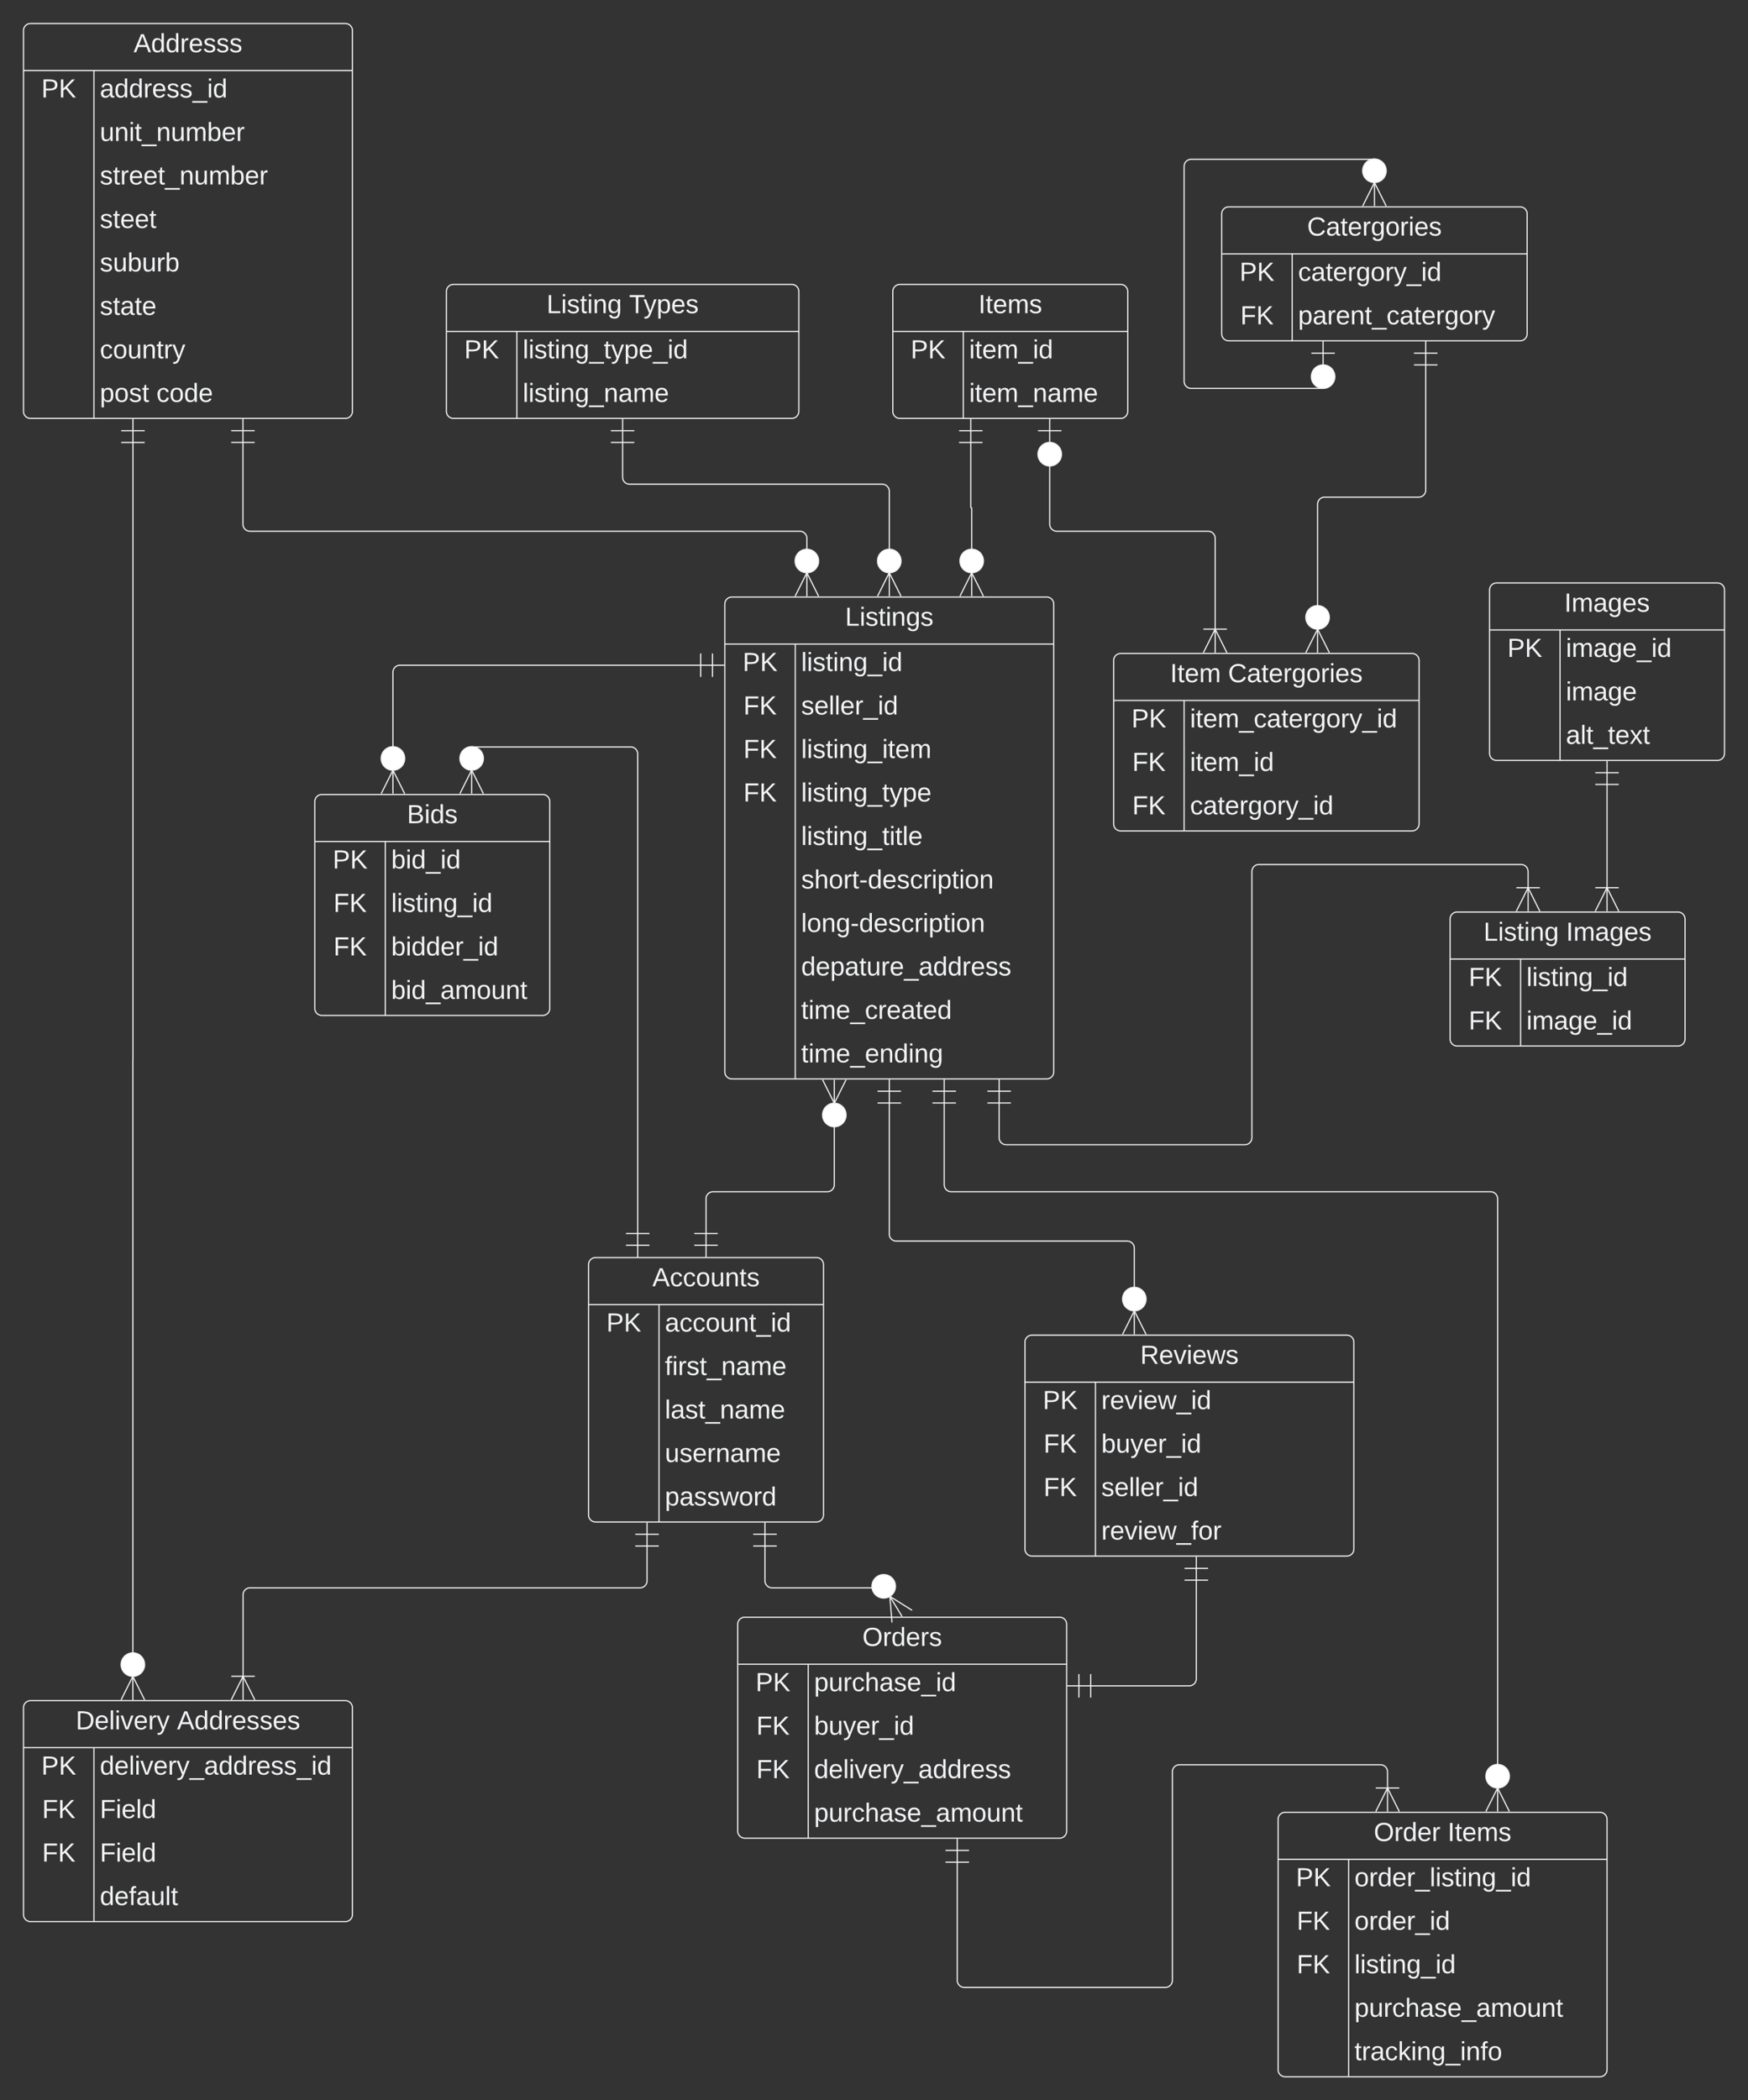 <svg xmlns="http://www.w3.org/2000/svg" xmlns:xlink="http://www.w3.org/1999/xlink" xmlns:lucid="lucid" width="1488" height="1787"><rect width="100%" height="100%" fill="#333333" stroke="none"/><g transform="translate(8 -104)" lucid:page-tab-id="0_0"><path d="M493 1180a6 6 0 0 1 6-6h188a6 6 0 0 1 6 6v213a6 6 0 0 1-6 6H499a6 6 0 0 1-6-6z" fill-opacity="0"/><path d="M493 1251v38h200v-38M493 1325v38h200v-38M493 1214v-34a6 6 0 0 1 6-6h188a6 6 0 0 1 6 6v34" fill-opacity="0"/><path d="M493 1180a6 6 0 0 1 6-6h188a6 6 0 0 1 6 6v213a6 6 0 0 1-6 6H499a6 6 0 0 1-6-6zM493 1214h200M553 1214v185" stroke="#f2f3f5" fill="none"/><use xlink:href="#a" transform="matrix(1,0,0,1,503,1174) translate(44.321 24.444)"/><use xlink:href="#b" transform="matrix(1,0,0,1,498,1216.5) translate(10.185 20.444)"/><use xlink:href="#c" transform="matrix(1,0,0,1,558,1216.5) translate(0 20.444)"/><use xlink:href="#d" transform="matrix(1,0,0,1,558,1253.5) translate(0 20.444)"/><use xlink:href="#e" transform="matrix(1,0,0,1,558,1290.5) translate(0 20.444)"/><use xlink:href="#f" transform="matrix(1,0,0,1,558,1327.5) translate(0 20.444)"/><use xlink:href="#g" transform="matrix(1,0,0,1,558,1364.5) translate(0 20.444)"/><path d="M609 618a6 6 0 0 1 6-6h268a6 6 0 0 1 6 6v398a6 6 0 0 1-6 6H615a6 6 0 0 1-6-6z" fill-opacity="0"/><path d="M609 689v38h280v-38M609 763v38h280v-38M609 837v38h280v-38M609 911v38h280v-38M609 985v31a6 6 0 0 0 6 6h268a6 6 0 0 0 6-6v-31M609 652v-34a6 6 0 0 1 6-6h268a6 6 0 0 1 6 6v34" fill-opacity="0"/><path d="M609 618a6 6 0 0 1 6-6h268a6 6 0 0 1 6 6v398a6 6 0 0 1-6 6H615a6 6 0 0 1-6-6zM609 652h280M669 652v370" stroke="#f2f3f5" fill="none"/><use xlink:href="#h" transform="matrix(1,0,0,1,619,612) translate(92.407 24.444)"/><use xlink:href="#b" transform="matrix(1,0,0,1,614,654.5) translate(10.185 20.444)"/><use xlink:href="#i" transform="matrix(1,0,0,1,674,654.5) translate(0 20.444)"/><use xlink:href="#j" transform="matrix(1,0,0,1,614,691.5) translate(10.833 20.444)"/><use xlink:href="#k" transform="matrix(1,0,0,1,674,691.5) translate(0 20.444)"/><use xlink:href="#j" transform="matrix(1,0,0,1,614,728.5) translate(10.833 20.444)"/><use xlink:href="#l" transform="matrix(1,0,0,1,674,728.5) translate(0 20.444)"/><use xlink:href="#j" transform="matrix(1,0,0,1,614,765.5) translate(10.833 20.444)"/><use xlink:href="#m" transform="matrix(1,0,0,1,674,765.5) translate(0 20.444)"/><use xlink:href="#n" transform="matrix(1,0,0,1,674,802.5) translate(0 20.444)"/><use xlink:href="#o" transform="matrix(1,0,0,1,674,839.5) translate(0 20.444)"/><use xlink:href="#p" transform="matrix(1,0,0,1,674,876.5) translate(0 20.444)"/><use xlink:href="#q" transform="matrix(1,0,0,1,674,913.5) translate(0 20.444)"/><use xlink:href="#r" transform="matrix(1,0,0,1,674,950.5) translate(0 20.444)"/><use xlink:href="#s" transform="matrix(1,0,0,1,674,987.5) translate(0 20.444)"/><path d="M12 130a6 6 0 0 1 6-6h268a6 6 0 0 1 6 6v324a6 6 0 0 1-6 6H18a6 6 0 0 1-6-6z" fill-opacity="0"/><path d="M12 201v38h280v-38M12 275v38h280v-38M12 349v38h280v-38M12 423v31a6 6 0 0 0 6 6h268a6 6 0 0 0 6-6v-31M12 164v-34a6 6 0 0 1 6-6h268a6 6 0 0 1 6 6v34" fill-opacity="0"/><path d="M12 130a6 6 0 0 1 6-6h268a6 6 0 0 1 6 6v324a6 6 0 0 1-6 6H18a6 6 0 0 1-6-6zM12 164h280M72 164v296" stroke="#f2f3f5" fill="none"/><use xlink:href="#t" transform="matrix(1,0,0,1,22,124) translate(83.735 24.444)"/><use xlink:href="#b" transform="matrix(1,0,0,1,17,166.5) translate(10.185 20.444)"/><use xlink:href="#u" transform="matrix(1,0,0,1,77,166.5) translate(0 20.444)"/><use xlink:href="#v" transform="matrix(1,0,0,1,77,203.5) translate(0 20.444)"/><use xlink:href="#w" transform="matrix(1,0,0,1,77,240.5) translate(0 20.444)"/><use xlink:href="#x" transform="matrix(1,0,0,1,77,277.5) translate(0 20.444)"/><use xlink:href="#y" transform="matrix(1,0,0,1,77,314.5) translate(0 20.444)"/><use xlink:href="#z" transform="matrix(1,0,0,1,77,351.5) translate(0 20.444)"/><use xlink:href="#A" transform="matrix(1,0,0,1,77,388.5) translate(0 20.444)"/><use xlink:href="#B" transform="matrix(1,0,0,1,77,425.5) translate(0 20.444)"/><use xlink:href="#C" transform="matrix(1,0,0,1,77,425.5) translate(48.148 20.444)"/><path d="M198.8 480.45V550a6 6 0 0 0 6 6h468.05a6 6 0 0 1 6 6v10.06" stroke="#f2f3f5" fill="none"/><path d="M188.8 470.45h20M198.8 460.45v20M188.8 480.45h20" stroke="#f2f3f5" fill="#fff"/><path d="M668.85 611.33l10-20 10 20" stroke="#f2f3f5" fill="#fff" fill-opacity="0"/><path d="M678.85 611.33v-20M688.85 581.33c0 5.53-4.48 10-10 10s-10-4.47-10-10c0-5.52 4.48-10 10-10s10 4.48 10 10" stroke="#f2f3f5" fill="#fff"/><path d="M12 1557a6 6 0 0 1 6-6h268a6 6 0 0 1 6 6v176a6 6 0 0 1-6 6H18a6 6 0 0 1-6-6z" fill-opacity="0"/><path d="M12 1628v38h280v-38M12 1702v31a6 6 0 0 0 6 6h268a6 6 0 0 0 6-6v-31M12 1591v-34a6 6 0 0 1 6-6h268a6 6 0 0 1 6 6v34" fill-opacity="0"/><path d="M12 1557a6 6 0 0 1 6-6h268a6 6 0 0 1 6 6v176a6 6 0 0 1-6 6H18a6 6 0 0 1-6-6zM12 1591h280M72 1591v148" stroke="#f2f3f5" fill="none"/><use xlink:href="#D" transform="matrix(1,0,0,1,22,1551) translate(34.475 24.444)"/><use xlink:href="#E" transform="matrix(1,0,0,1,22,1551) translate(120.648 24.444)"/><use xlink:href="#b" transform="matrix(1,0,0,1,17,1593.5) translate(10.185 20.444)"/><use xlink:href="#F" transform="matrix(1,0,0,1,77,1593.5) translate(0 20.444)"/><use xlink:href="#j" transform="matrix(1,0,0,1,17,1630.5) translate(10.833 20.444)"/><use xlink:href="#G" transform="matrix(1,0,0,1,77,1630.5) translate(0 20.444)"/><use xlink:href="#j" transform="matrix(1,0,0,1,17,1667.5) translate(10.833 20.444)"/><use xlink:href="#G" transform="matrix(1,0,0,1,77,1667.5) translate(0 20.444)"/><use xlink:href="#H" transform="matrix(1,0,0,1,77,1704.5) translate(0 20.444)"/><path d="M542.8 1419.48V1449a6 6 0 0 1-6 6H204.9a6 6 0 0 0-6 6v69.52" stroke="#f2f3f5" fill="none"/><path d="M532.8 1409.48h20M542.8 1399.48v20M532.8 1419.48h20" stroke="#f2f3f5" fill="#fff"/><path d="M188.9 1550.3l10-20 10 20" stroke="#f2f3f5" fill="#fff" fill-opacity="0"/><path d="M198.9 1550.3v-20M208.9 1530.3h-20" stroke="#f2f3f5" fill="#fff"/><path d="M105.1 1511.05v-505.5a.05.05 0 0 1 .06-.04.05.05 0 0 0 .04-.03v-525" stroke="#f2f3f5" fill="none"/><path d="M95.1 1550.33l10-20 10 20" stroke="#f2f3f5" fill="#fff" fill-opacity="0"/><path d="M105.1 1550.33v-20M115.1 1520.33c0 5.52-4.47 10-10 10-5.5 0-10-4.48-10-10 0-5.53 4.5-10 10-10 5.53 0 10 4.47 10 10M95.2 470.48h20M105.2 460.48v20M95.2 480.48h20" stroke="#f2f3f5" fill="#fff"/><path d="M702.22 1061.98V1112a6 6 0 0 1-6 6H599a6 6 0 0 0-6 6v29.54" stroke="#f2f3f5" fill="none"/><path d="M712.22 1022.7l-10 20-10-20" stroke="#f2f3f5" fill="#fff" fill-opacity="0"/><path d="M702.22 1022.7v20M712.22 1052.7c0 5.52-4.47 10-10 10-5.52 0-10-4.48-10-10s4.48-10 10-10c5.53 0 10 4.48 10 10M603 1163.54h-20M593 1173.54v-20M603 1153.54h-20" stroke="#f2f3f5" fill="#fff"/><path d="M372 352a6 6 0 0 1 6-6h288a6 6 0 0 1 6 6v102a6 6 0 0 1-6 6H378a6 6 0 0 1-6-6z" fill-opacity="0"/><path d="M372 423v31a6 6 0 0 0 6 6h288a6 6 0 0 0 6-6v-31M372 386v-34a6 6 0 0 1 6-6h288a6 6 0 0 1 6 6v34" fill-opacity="0"/><path d="M372 352a6 6 0 0 1 6-6h288a6 6 0 0 1 6 6v102a6 6 0 0 1-6 6H378a6 6 0 0 1-6-6zM372 386h300M432 386v74" stroke="#f2f3f5" fill="none"/><use xlink:href="#I" transform="matrix(1,0,0,1,382,346) translate(75.278 24.444)"/><use xlink:href="#J" transform="matrix(1,0,0,1,382,346) translate(145.525 24.444)"/><use xlink:href="#b" transform="matrix(1,0,0,1,377,388.5) translate(10.185 20.444)"/><use xlink:href="#K" transform="matrix(1,0,0,1,437,388.5) translate(0 20.444)"/><use xlink:href="#L" transform="matrix(1,0,0,1,437,425.5) translate(0 20.444)"/><path d="M522 480.46V510a6 6 0 0 0 6 6h215a6 6 0 0 1 6 6v50.04" stroke="#f2f3f5" fill="none"/><path d="M512 470.46h20M522 460.46v20M512 480.46h20" stroke="#f2f3f5" fill="#fff"/><path d="M739 611.3l10-20 10 20" stroke="#f2f3f5" fill="#fff" fill-opacity="0"/><path d="M749 611.3v-20M759 581.3c0 5.54-4.48 10-10 10s-10-4.46-10-10c0-5.5 4.48-10 10-10s10 4.5 10 10" stroke="#f2f3f5" fill="#fff"/><path d="M752 352a6 6 0 0 1 6-6h188a6 6 0 0 1 6 6v102a6 6 0 0 1-6 6H758a6 6 0 0 1-6-6z" fill-opacity="0"/><path d="M752 423v31a6 6 0 0 0 6 6h188a6 6 0 0 0 6-6v-31M752 386v-34a6 6 0 0 1 6-6h188a6 6 0 0 1 6 6v34" fill-opacity="0"/><path d="M752 352a6 6 0 0 1 6-6h188a6 6 0 0 1 6 6v102a6 6 0 0 1-6 6H758a6 6 0 0 1-6-6zM752 386h200M812 386v74" stroke="#f2f3f5" fill="none"/><use xlink:href="#M" transform="matrix(1,0,0,1,762,346) translate(62.87 24.444)"/><use xlink:href="#b" transform="matrix(1,0,0,1,757,388.5) translate(10.185 20.444)"/><use xlink:href="#N" transform="matrix(1,0,0,1,817,388.5) translate(0 20.444)"/><use xlink:href="#O" transform="matrix(1,0,0,1,817,425.5) translate(0 20.444)"/><path d="M1032 286a6 6 0 0 1 6-6h248a6 6 0 0 1 6 6v102a6 6 0 0 1-6 6h-248a6 6 0 0 1-6-6z" fill-opacity="0"/><path d="M1032 357v31a6 6 0 0 0 6 6h248a6 6 0 0 0 6-6v-31M1032 320v-34a6 6 0 0 1 6-6h248a6 6 0 0 1 6 6v34" fill-opacity="0"/><path d="M1032 286a6 6 0 0 1 6-6h248a6 6 0 0 1 6 6v102a6 6 0 0 1-6 6h-248a6 6 0 0 1-6-6zM1032 320h260M1092 320v74" stroke="#f2f3f5" fill="none"/><use xlink:href="#P" transform="matrix(1,0,0,1,1042,280) translate(62.716 24.444)"/><use xlink:href="#b" transform="matrix(1,0,0,1,1037,322.5) translate(10.185 20.444)"/><use xlink:href="#Q" transform="matrix(1,0,0,1,1097,322.5) translate(0 20.444)"/><use xlink:href="#j" transform="matrix(1,0,0,1,1037,359.5) translate(10.833 20.444)"/><use xlink:href="#R" transform="matrix(1,0,0,1,1097,359.5) translate(0 20.444)"/><path d="M940 666a6 6 0 0 1 6-6h248a6 6 0 0 1 6 6v139a6 6 0 0 1-6 6H946a6 6 0 0 1-6-6z" fill-opacity="0"/><path d="M940 737v38h260v-38M940 700v-34a6 6 0 0 1 6-6h248a6 6 0 0 1 6 6v34" fill-opacity="0"/><path d="M940 666a6 6 0 0 1 6-6h248a6 6 0 0 1 6 6v139a6 6 0 0 1-6 6H946a6 6 0 0 1-6-6zM940 700h260M1000 700v111" stroke="#f2f3f5" fill="none"/><use xlink:href="#S" transform="matrix(1,0,0,1,950,660) translate(38.056 24.444)"/><use xlink:href="#T" transform="matrix(1,0,0,1,950,660) translate(87.377 24.444)"/><use xlink:href="#b" transform="matrix(1,0,0,1,945,702.5) translate(10.185 20.444)"/><use xlink:href="#U" transform="matrix(1,0,0,1,1005,702.5) translate(0 20.444)"/><use xlink:href="#j" transform="matrix(1,0,0,1,945,739.5) translate(10.833 20.444)"/><use xlink:href="#N" transform="matrix(1,0,0,1,1005,739.5) translate(0 20.444)"/><use xlink:href="#j" transform="matrix(1,0,0,1,945,776.5) translate(10.833 20.444)"/><use xlink:href="#Q" transform="matrix(1,0,0,1,1005,776.5) translate(0 20.444)"/><path d="M885.6 499.95V550a6 6 0 0 0 6 6h128.8a6 6 0 0 1 6 6v77.55" stroke="#f2f3f5" fill="none"/><path d="M875.6 470.45h20M885.6 460.45v20M895.6 490.45c0 5.52-4.48 10-10 10-5.53 0-10-4.48-10-10s4.47-10 10-10c5.52 0 10 4.48 10 10" stroke="#f2f3f5" fill="#fff"/><path d="M1016.4 659.33l10-20 10 20" stroke="#f2f3f5" fill="#fff" fill-opacity="0"/><path d="M1026.4 659.33v-20M1036.4 639.33h-20" stroke="#f2f3f5" fill="#fff"/><path d="M1205.68 414.45V521a6 6 0 0 1-6 6h-80.07a6 6 0 0 0-6 6V620" stroke="#f2f3f5" fill="none"/><path d="M1195.68 404.45h20M1205.68 394.45v20M1195.68 414.45h20" stroke="#f2f3f5" fill="#fff"/><path d="M1103.6 659.3l10-20 10 20" stroke="#f2f3f5" fill="#fff" fill-opacity="0"/><path d="M1113.6 659.3v-20M1123.6 629.3c0 5.52-4.47 10-10 10-5.52 0-10-4.48-10-10s4.48-10 10-10c5.53 0 10 4.48 10 10" stroke="#f2f3f5" fill="#fff"/><path d="M1118.3 433.98a.5.5 0 0 1-.5.5H1006a6 6 0 0 1-6-6V245.54a6 6 0 0 1 6-6h155.5a.5.5 0 0 1 .5.5" stroke="#f2f3f5" fill="none"/><path d="M1108.3 404.48h20M1118.3 394.48v20M1128.3 424.48c0 5.52-4.47 10-10 10-5.52 0-10-4.48-10-10 0-5.53 4.48-10 10-10 5.53 0 10 4.47 10 10" stroke="#f2f3f5" fill="#fff"/><path d="M1152 279.3l10-20 10 20" stroke="#f2f3f5" fill="#fff" fill-opacity="0"/><path d="M1162 279.3v-20M1172 249.3c0 5.54-4.48 10-10 10s-10-4.46-10-10c0-5.5 4.48-10 10-10s10 4.5 10 10" stroke="#f2f3f5" fill="#fff"/><path d="M818.4 480.48v55.13a.4.4 0 0 0 .38.4.4.4 0 0 1 .38.4V572" stroke="#f2f3f5" fill="none"/><path d="M808.4 470.48h20M818.4 460.48v20M808.4 480.48h20" stroke="#f2f3f5" fill="#fff"/><path d="M809.16 611.3l10-20 10 20" stroke="#f2f3f5" fill="#fff" fill-opacity="0"/><path d="M819.16 611.3v-20M829.16 581.3c0 5.52-4.47 10-10 10-5.52 0-10-4.48-10-10 0-5.53 4.48-10 10-10 5.53 0 10 4.47 10 10" stroke="#f2f3f5" fill="#fff"/><path d="M260 786a6 6 0 0 1 6-6h188a6 6 0 0 1 6 6v176a6 6 0 0 1-6 6H266a6 6 0 0 1-6-6z" fill-opacity="0"/><path d="M260 857v38h200v-38M260 931v31a6 6 0 0 0 6 6h188a6 6 0 0 0 6-6v-31M260 820v-34a6 6 0 0 1 6-6h188a6 6 0 0 1 6 6v34" fill-opacity="0"/><path d="M260 786a6 6 0 0 1 6-6h188a6 6 0 0 1 6 6v176a6 6 0 0 1-6 6H266a6 6 0 0 1-6-6zM260 820h200M320 820v148" stroke="#f2f3f5" fill="none"/><use xlink:href="#V" transform="matrix(1,0,0,1,270,780) translate(68.426 24.444)"/><use xlink:href="#b" transform="matrix(1,0,0,1,265,822.5) translate(10.185 20.444)"/><use xlink:href="#W" transform="matrix(1,0,0,1,325,822.5) translate(0 20.444)"/><use xlink:href="#j" transform="matrix(1,0,0,1,265,859.5) translate(10.833 20.444)"/><use xlink:href="#i" transform="matrix(1,0,0,1,325,859.5) translate(0 20.444)"/><use xlink:href="#j" transform="matrix(1,0,0,1,265,896.5) translate(10.833 20.444)"/><use xlink:href="#X" transform="matrix(1,0,0,1,325,896.5) translate(0 20.444)"/><use xlink:href="#Y" transform="matrix(1,0,0,1,325,933.5) translate(0 20.444)"/><path d="M588.5 670h-256a6 6 0 0 0-6 6v64.05" stroke="#f2f3f5" fill="none"/><path d="M598.5 660v20M608.5 670h-20M588.5 660v20" stroke="#f2f3f5" fill="#fff"/><path d="M316.5 779.33l10-20 10 20" stroke="#f2f3f5" fill="#fff" fill-opacity="0"/><path d="M326.5 779.33v-20M336.5 749.33c0 5.52-4.47 10-10 10-5.52 0-10-4.48-10-10 0-5.53 4.48-10 10-10 5.53 0 10 4.47 10 10" stroke="#f2f3f5" fill="#fff"/><path d="M534.85 1153.56V745.52a6 6 0 0 0-6-6H394a.5.5 0 0 0-.5.5" stroke="#f2f3f5" fill="none"/><path d="M544.85 1163.56h-20M534.85 1173.56v-20M544.85 1153.56h-20" stroke="#f2f3f5" fill="#fff"/><path d="M383.5 779.3l10-20 10 20" stroke="#f2f3f5" fill="#fff" fill-opacity="0"/><path d="M393.5 779.3v-20M403.5 749.3c0 5.52-4.47 10-10 10-5.52 0-10-4.48-10-10s4.48-10 10-10c5.53 0 10 4.48 10 10" stroke="#f2f3f5" fill="#fff"/><path d="M620 1486a6 6 0 0 1 6-6h268a6 6 0 0 1 6 6v176a6 6 0 0 1-6 6H626a6 6 0 0 1-6-6z" fill-opacity="0"/><path d="M620 1557v38h280v-38M620 1631v31a6 6 0 0 0 6 6h268a6 6 0 0 0 6-6v-31M620 1520v-34a6 6 0 0 1 6-6h268a6 6 0 0 1 6 6v34" fill-opacity="0"/><path d="M620 1486a6 6 0 0 1 6-6h268a6 6 0 0 1 6 6v176a6 6 0 0 1-6 6H626a6 6 0 0 1-6-6zM620 1520h280M680 1520v148" stroke="#f2f3f5" fill="none"/><use xlink:href="#Z" transform="matrix(1,0,0,1,630,1480) translate(96.111 24.444)"/><use xlink:href="#b" transform="matrix(1,0,0,1,625,1522.5) translate(10.185 20.444)"/><use xlink:href="#aa" transform="matrix(1,0,0,1,685,1522.5) translate(0 20.444)"/><use xlink:href="#j" transform="matrix(1,0,0,1,625,1559.5) translate(10.833 20.444)"/><use xlink:href="#ab" transform="matrix(1,0,0,1,685,1559.5) translate(0 20.444)"/><use xlink:href="#j" transform="matrix(1,0,0,1,625,1596.5) translate(10.833 20.444)"/><use xlink:href="#ac" transform="matrix(1,0,0,1,685,1596.5) translate(0 20.444)"/><use xlink:href="#ad" transform="matrix(1,0,0,1,685,1633.5) translate(0 20.444)"/><path d="M1080 1652a6 6 0 0 1 6-6h268a6 6 0 0 1 6 6v213a6 6 0 0 1-6 6h-268a6 6 0 0 1-6-6z" fill-opacity="0"/><path d="M1080 1723v38h280v-38M1080 1797v38h280v-38M1080 1686v-34a6 6 0 0 1 6-6h268a6 6 0 0 1 6 6v34" fill-opacity="0"/><path d="M1080 1652a6 6 0 0 1 6-6h268a6 6 0 0 1 6 6v213a6 6 0 0 1-6 6h-268a6 6 0 0 1-6-6zM1080 1686h280M1140 1686v185" stroke="#f2f3f5" fill="none"/><use xlink:href="#ae" transform="matrix(1,0,0,1,1090,1646) translate(71.451 24.444)"/><use xlink:href="#af" transform="matrix(1,0,0,1,1090,1646) translate(134.29 24.444)"/><use xlink:href="#b" transform="matrix(1,0,0,1,1085,1688.5) translate(10.185 20.444)"/><use xlink:href="#ag" transform="matrix(1,0,0,1,1145,1688.5) translate(0 20.444)"/><use xlink:href="#j" transform="matrix(1,0,0,1,1085,1725.5) translate(10.833 20.444)"/><use xlink:href="#ah" transform="matrix(1,0,0,1,1145,1725.5) translate(0 20.444)"/><use xlink:href="#j" transform="matrix(1,0,0,1,1085,1762.5) translate(10.833 20.444)"/><use xlink:href="#i" transform="matrix(1,0,0,1,1145,1762.5) translate(0 20.444)"/><use xlink:href="#ad" transform="matrix(1,0,0,1,1145,1799.5) translate(0 20.444)"/><use xlink:href="#ai" transform="matrix(1,0,0,1,1145,1836.5) translate(0 20.444)"/><path d="M806.9 1688.45V1789a6 6 0 0 0 6 6H984a6 6 0 0 0 6-6v-177.45a6 6 0 0 1 6-6h171.15a6 6 0 0 1 6 6v14" stroke="#f2f3f5" fill="none"/><path d="M796.9 1678.45h20M806.9 1668.45v20M796.9 1688.45h20" stroke="#f2f3f5" fill="#fff"/><path d="M1163.15 1645.33l10-20 10 20" stroke="#f2f3f5" fill="#fff" fill-opacity="0"/><path d="M1173.15 1645.33v-20M1183.15 1625.33h-20" stroke="#f2f3f5" fill="#fff"/><path d="M643.2 1419.44V1449a6 6 0 0 0 6 6h95.84" stroke="#f2f3f5" fill="none"/><path d="M633.2 1409.44h20M643.2 1399.44v20M633.2 1419.44h20" stroke="#f2f3f5" fill="#fff"/><path d="M751.35 1484.55l-1.88-22.28 18.95 11.87" stroke="#f2f3f5" fill="#fff" fill-opacity="0"/><path d="M759.88 1479.35l-10.4-17.08M754.26 1453.73c0 5.53-4.47 10-10 10-5.52 0-10-4.47-10-10 0-5.52 4.48-10 10-10 5.53 0 10 4.48 10 10" stroke="#f2f3f5" fill="#fff"/><path d="M795.77 1042.45V1112a6 6 0 0 0 6 6h459.1a6 6 0 0 1 6 6v482.02" stroke="#f2f3f5" fill="none"/><path d="M785.77 1032.45h20M795.77 1022.45v20M785.77 1042.45h20" stroke="#f2f3f5" fill="#fff"/><path d="M1256.86 1645.3l10-20 10 20" stroke="#f2f3f5" fill="#fff" fill-opacity="0"/><path d="M1266.86 1645.3v-20M1276.86 1615.3c0 5.52-4.47 10-10 10-5.52 0-10-4.48-10-10s4.48-10 10-10c5.53 0 10 4.48 10 10" stroke="#f2f3f5" fill="#fff"/><path d="M1260 606a6 6 0 0 1 6-6h188a6 6 0 0 1 6 6v139a6 6 0 0 1-6 6h-188a6 6 0 0 1-6-6z" fill-opacity="0"/><path d="M1260 677v38h200v-38M1260 640v-34a6 6 0 0 1 6-6h188a6 6 0 0 1 6 6v34" fill-opacity="0"/><path d="M1260 606a6 6 0 0 1 6-6h188a6 6 0 0 1 6 6v139a6 6 0 0 1-6 6h-188a6 6 0 0 1-6-6zM1260 640h200M1320 640v111" stroke="#f2f3f5" fill="none"/><use xlink:href="#aj" transform="matrix(1,0,0,1,1270,600) translate(53.611 24.444)"/><use xlink:href="#b" transform="matrix(1,0,0,1,1265,642.5) translate(10.185 20.444)"/><use xlink:href="#ak" transform="matrix(1,0,0,1,1325,642.5) translate(0 20.444)"/><use xlink:href="#al" transform="matrix(1,0,0,1,1325,679.5) translate(0 20.444)"/><use xlink:href="#am" transform="matrix(1,0,0,1,1325,716.5) translate(0 20.444)"/><path d="M1226.4 886a6 6 0 0 1 6-6h188a6 6 0 0 1 6 6v102a6 6 0 0 1-6 6h-188a6 6 0 0 1-6-6z" fill-opacity="0"/><path d="M1226.4 957v31a6 6 0 0 0 6 6h188a6 6 0 0 0 6-6v-31M1226.4 920v-34a6 6 0 0 1 6-6h188a6 6 0 0 1 6 6v34" fill-opacity="0"/><path d="M1226.4 886a6 6 0 0 1 6-6h188a6 6 0 0 1 6 6v102a6 6 0 0 1-6 6h-188a6 6 0 0 1-6-6zM1226.4 920h200M1286.4 920v74" stroke="#f2f3f5" fill="none"/><use xlink:href="#I" transform="matrix(1,0,0,1,1236.388,880) translate(18.488 24.444)"/><use xlink:href="#an" transform="matrix(1,0,0,1,1236.388,880) translate(88.735 24.444)"/><use xlink:href="#j" transform="matrix(1,0,0,1,1231.388,922.5) translate(10.833 20.444)"/><use xlink:href="#i" transform="matrix(1,0,0,1,1291.388,922.5) translate(0 20.444)"/><use xlink:href="#j" transform="matrix(1,0,0,1,1231.388,959.5) translate(10.833 20.444)"/><use xlink:href="#ak" transform="matrix(1,0,0,1,1291.388,959.5) translate(0 20.444)"/><path d="M1360 771.46v88.06" stroke="#f2f3f5" fill="none"/><path d="M1350 761.46h20M1360 751.46v20M1350 771.46h20" stroke="#f2f3f5" fill="#fff"/><path d="M1350 879.3l10-20 10 20" stroke="#f2f3f5" fill="#fff" fill-opacity="0"/><path d="M1360 879.3v-20M1370 859.3h-20" stroke="#f2f3f5" fill="#fff"/><path d="M842.53 1042.44V1072a6 6 0 0 0 6 6h203.16a6 6 0 0 0 6-6V845.55a6 6 0 0 1 6-6h223.1a6 6 0 0 1 6 6v14" stroke="#f2f3f5" fill="none"/><path d="M832.53 1032.44h20M842.53 1022.44v20M832.53 1042.44h20" stroke="#f2f3f5" fill="#fff"/><path d="M1282.8 879.33l10-20 10 20" stroke="#f2f3f5" fill="#fff" fill-opacity="0"/><path d="M1292.8 879.33v-20M1302.8 859.33h-20" stroke="#f2f3f5" fill="#fff"/><path d="M864.5 1246a6 6 0 0 1 6-6h268a6 6 0 0 1 6 6v176a6 6 0 0 1-6 6h-268a6 6 0 0 1-6-6z" fill-opacity="0"/><path d="M864.5 1317v38h280v-38M864.5 1391v31a6 6 0 0 0 6 6h268a6 6 0 0 0 6-6v-31M864.5 1280v-34a6 6 0 0 1 6-6h268a6 6 0 0 1 6 6v34" fill-opacity="0"/><path d="M864.5 1246a6 6 0 0 1 6-6h268a6 6 0 0 1 6 6v176a6 6 0 0 1-6 6h-268a6 6 0 0 1-6-6zM864.5 1280h280M924.5 1280v148" stroke="#f2f3f5" fill="none"/><use xlink:href="#ao" transform="matrix(1,0,0,1,874.5,1240) translate(88.117 24.444)"/><use xlink:href="#b" transform="matrix(1,0,0,1,869.5,1282.5) translate(10.185 20.444)"/><use xlink:href="#ap" transform="matrix(1,0,0,1,929.5,1282.5) translate(0 20.444)"/><use xlink:href="#j" transform="matrix(1,0,0,1,869.5,1319.5) translate(10.833 20.444)"/><use xlink:href="#ab" transform="matrix(1,0,0,1,929.5,1319.5) translate(0 20.444)"/><use xlink:href="#j" transform="matrix(1,0,0,1,869.5,1356.5) translate(10.833 20.444)"/><use xlink:href="#k" transform="matrix(1,0,0,1,929.5,1356.5) translate(0 20.444)"/><use xlink:href="#aq" transform="matrix(1,0,0,1,929.5,1393.5) translate(0 20.444)"/><path d="M749 1042.46V1154a6 6 0 0 0 6 6h196.6a6 6 0 0 1 6 6v34.05" stroke="#f2f3f5" fill="none"/><path d="M739 1032.46h20M749 1022.46v20M739 1042.46h20" stroke="#f2f3f5" fill="#fff"/><path d="M947.6 1239.33l10-20 10 20" stroke="#f2f3f5" fill="#fff" fill-opacity="0"/><path d="M957.6 1239.33v-20M967.6 1209.33c0 5.52-4.47 10-10 10-5.5 0-10-4.48-10-10 0-5.53 4.5-10 10-10 5.53 0 10 4.47 10 10" stroke="#f2f3f5" fill="#fff"/><path d="M920.45 1538.4h83.92a6 6 0 0 0 6-6v-83.94" stroke="#f2f3f5" fill="none"/><path d="M910.45 1548.4v-20M900.45 1538.4h20M920.45 1548.4v-20M1000.37 1438.46h20M1010.37 1428.46v20M1000.37 1448.46h20" stroke="#f2f3f5" fill="#fff"/><defs><path fill="#f2f3f5" d="M205 0l-28-72H64L36 0H1l101-248h38L239 0h-34zm-38-99l-47-123c-12 45-31 82-46 123h93" id="ar"/><path fill="#f2f3f5" d="M96-169c-40 0-48 33-48 73s9 75 48 75c24 0 41-14 43-38l32 2c-6 37-31 61-74 61-59 0-76-41-82-99-10-93 101-131 147-64 4 7 5 14 7 22l-32 3c-4-21-16-35-41-35" id="as"/><path fill="#f2f3f5" d="M100-194c62-1 85 37 85 99 1 63-27 99-86 99S16-35 15-95c0-66 28-99 85-99zM99-20c44 1 53-31 53-75 0-43-8-75-51-75s-53 32-53 75 10 74 51 75" id="at"/><path fill="#f2f3f5" d="M84 4C-5 8 30-112 23-190h32v120c0 31 7 50 39 49 72-2 45-101 50-169h31l1 190h-30c-1-10 1-25-2-33-11 22-28 36-60 37" id="au"/><path fill="#f2f3f5" d="M117-194c89-4 53 116 60 194h-32v-121c0-31-8-49-39-48C34-167 62-67 57 0H25l-1-190h30c1 10-1 24 2 32 11-22 29-35 61-36" id="av"/><path fill="#f2f3f5" d="M59-47c-2 24 18 29 38 22v24C64 9 27 4 27-40v-127H5v-23h24l9-43h21v43h35v23H59v120" id="aw"/><path fill="#f2f3f5" d="M135-143c-3-34-86-38-87 0 15 53 115 12 119 90S17 21 10-45l28-5c4 36 97 45 98 0-10-56-113-15-118-90-4-57 82-63 122-42 12 7 21 19 24 35" id="ax"/><g id="a"><use transform="matrix(0.062,0,0,0.062,0,0)" xlink:href="#ar"/><use transform="matrix(0.062,0,0,0.062,14.815,0)" xlink:href="#as"/><use transform="matrix(0.062,0,0,0.062,25.926,0)" xlink:href="#as"/><use transform="matrix(0.062,0,0,0.062,37.037,0)" xlink:href="#at"/><use transform="matrix(0.062,0,0,0.062,49.383,0)" xlink:href="#au"/><use transform="matrix(0.062,0,0,0.062,61.728,0)" xlink:href="#av"/><use transform="matrix(0.062,0,0,0.062,74.074,0)" xlink:href="#aw"/><use transform="matrix(0.062,0,0,0.062,80.247,0)" xlink:href="#ax"/></g><path fill="#f2f3f5" d="M30-248c87 1 191-15 191 75 0 78-77 80-158 76V0H30v-248zm33 125c57 0 124 11 124-50 0-59-68-47-124-48v98" id="ay"/><path fill="#f2f3f5" d="M194 0L95-120 63-95V0H30v-248h33v124l119-124h40L117-140 236 0h-42" id="az"/><g id="b"><use transform="matrix(0.062,0,0,0.062,0,0)" xlink:href="#ay"/><use transform="matrix(0.062,0,0,0.062,14.815,0)" xlink:href="#az"/></g><path fill="#f2f3f5" d="M141-36C126-15 110 5 73 4 37 3 15-17 15-53c-1-64 63-63 125-63 3-35-9-54-41-54-24 1-41 7-42 31l-33-3c5-37 33-52 76-52 45 0 72 20 72 64v82c-1 20 7 32 28 27v20c-31 9-61-2-59-35zM48-53c0 20 12 33 32 33 41-3 63-29 60-74-43 2-92-5-92 41" id="aA"/><path fill="#f2f3f5" d="M-5 72V49h209v23H-5" id="aB"/><path fill="#f2f3f5" d="M24-231v-30h32v30H24zM24 0v-190h32V0H24" id="aC"/><path fill="#f2f3f5" d="M85-194c31 0 48 13 60 33l-1-100h32l1 261h-30c-2-10 0-23-3-31C134-8 116 4 85 4 32 4 16-35 15-94c0-66 23-100 70-100zm9 24c-40 0-46 34-46 75 0 40 6 74 45 74 42 0 51-32 51-76 0-42-9-74-50-73" id="aD"/><g id="c"><use transform="matrix(0.062,0,0,0.062,0,0)" xlink:href="#aA"/><use transform="matrix(0.062,0,0,0.062,12.346,0)" xlink:href="#as"/><use transform="matrix(0.062,0,0,0.062,23.457,0)" xlink:href="#as"/><use transform="matrix(0.062,0,0,0.062,34.568,0)" xlink:href="#at"/><use transform="matrix(0.062,0,0,0.062,46.914,0)" xlink:href="#au"/><use transform="matrix(0.062,0,0,0.062,59.259,0)" xlink:href="#av"/><use transform="matrix(0.062,0,0,0.062,71.605,0)" xlink:href="#aw"/><use transform="matrix(0.062,0,0,0.062,77.778,0)" xlink:href="#aB"/><use transform="matrix(0.062,0,0,0.062,90.123,0)" xlink:href="#aC"/><use transform="matrix(0.062,0,0,0.062,95,0)" xlink:href="#aD"/></g><path fill="#f2f3f5" d="M101-234c-31-9-42 10-38 44h38v23H63V0H32v-167H5v-23h27c-7-52 17-82 69-68v24" id="aE"/><path fill="#f2f3f5" d="M114-163C36-179 61-72 57 0H25l-1-190h30c1 12-1 29 2 39 6-27 23-49 58-41v29" id="aF"/><path fill="#f2f3f5" d="M210-169c-67 3-38 105-44 169h-31v-121c0-29-5-50-35-48C34-165 62-65 56 0H25l-1-190h30c1 10-1 24 2 32 10-44 99-50 107 0 11-21 27-35 58-36 85-2 47 119 55 194h-31v-121c0-29-5-49-35-48" id="aG"/><path fill="#f2f3f5" d="M100-194c63 0 86 42 84 106H49c0 40 14 67 53 68 26 1 43-12 49-29l28 8c-11 28-37 45-77 45C44 4 14-33 15-96c1-61 26-98 85-98zm52 81c6-60-76-77-97-28-3 7-6 17-6 28h103" id="aH"/><g id="d"><use transform="matrix(0.062,0,0,0.062,0,0)" xlink:href="#aE"/><use transform="matrix(0.062,0,0,0.062,6.173,0)" xlink:href="#aC"/><use transform="matrix(0.062,0,0,0.062,11.049,0)" xlink:href="#aF"/><use transform="matrix(0.062,0,0,0.062,18.395,0)" xlink:href="#ax"/><use transform="matrix(0.062,0,0,0.062,29.506,0)" xlink:href="#aw"/><use transform="matrix(0.062,0,0,0.062,35.679,0)" xlink:href="#aB"/><use transform="matrix(0.062,0,0,0.062,48.025,0)" xlink:href="#av"/><use transform="matrix(0.062,0,0,0.062,60.37,0)" xlink:href="#aA"/><use transform="matrix(0.062,0,0,0.062,72.716,0)" xlink:href="#aG"/><use transform="matrix(0.062,0,0,0.062,91.173,0)" xlink:href="#aH"/></g><path fill="#f2f3f5" d="M24 0v-261h32V0H24" id="aI"/><g id="e"><use transform="matrix(0.062,0,0,0.062,0,0)" xlink:href="#aI"/><use transform="matrix(0.062,0,0,0.062,4.877,0)" xlink:href="#aA"/><use transform="matrix(0.062,0,0,0.062,17.222,0)" xlink:href="#ax"/><use transform="matrix(0.062,0,0,0.062,28.333,0)" xlink:href="#aw"/><use transform="matrix(0.062,0,0,0.062,34.506,0)" xlink:href="#aB"/><use transform="matrix(0.062,0,0,0.062,46.852,0)" xlink:href="#av"/><use transform="matrix(0.062,0,0,0.062,59.198,0)" xlink:href="#aA"/><use transform="matrix(0.062,0,0,0.062,71.543,0)" xlink:href="#aG"/><use transform="matrix(0.062,0,0,0.062,90,0)" xlink:href="#aH"/></g><g id="f"><use transform="matrix(0.062,0,0,0.062,0,0)" xlink:href="#au"/><use transform="matrix(0.062,0,0,0.062,12.346,0)" xlink:href="#ax"/><use transform="matrix(0.062,0,0,0.062,23.457,0)" xlink:href="#aH"/><use transform="matrix(0.062,0,0,0.062,35.802,0)" xlink:href="#aF"/><use transform="matrix(0.062,0,0,0.062,43.148,0)" xlink:href="#av"/><use transform="matrix(0.062,0,0,0.062,55.494,0)" xlink:href="#aA"/><use transform="matrix(0.062,0,0,0.062,67.84,0)" xlink:href="#aG"/><use transform="matrix(0.062,0,0,0.062,86.296,0)" xlink:href="#aH"/></g><path fill="#f2f3f5" d="M115-194c55 1 70 41 70 98S169 2 115 4C84 4 66-9 55-30l1 105H24l-1-265h31l2 30c10-21 28-34 59-34zm-8 174c40 0 45-34 45-75s-6-73-45-74c-42 0-51 32-51 76 0 43 10 73 51 73" id="aJ"/><path fill="#f2f3f5" d="M206 0h-36l-40-164L89 0H53L-1-190h32L70-26l43-164h34l41 164 42-164h31" id="aK"/><g id="g"><use transform="matrix(0.062,0,0,0.062,0,0)" xlink:href="#aJ"/><use transform="matrix(0.062,0,0,0.062,12.346,0)" xlink:href="#aA"/><use transform="matrix(0.062,0,0,0.062,24.691,0)" xlink:href="#ax"/><use transform="matrix(0.062,0,0,0.062,35.802,0)" xlink:href="#ax"/><use transform="matrix(0.062,0,0,0.062,46.914,0)" xlink:href="#aK"/><use transform="matrix(0.062,0,0,0.062,62.901,0)" xlink:href="#at"/><use transform="matrix(0.062,0,0,0.062,75.247,0)" xlink:href="#aF"/><use transform="matrix(0.062,0,0,0.062,82.593,0)" xlink:href="#aD"/></g><path fill="#f2f3f5" d="M30 0v-248h33v221h125V0H30" id="aL"/><path fill="#f2f3f5" d="M177-190C167-65 218 103 67 71c-23-6-38-20-44-43l32-5c15 47 100 32 89-28v-30C133-14 115 1 83 1 29 1 15-40 15-95c0-56 16-97 71-98 29-1 48 16 59 35 1-10 0-23 2-32h30zM94-22c36 0 50-32 50-73 0-42-14-75-50-75-39 0-46 34-46 75s6 73 46 73" id="aM"/><g id="h"><use transform="matrix(0.062,0,0,0.062,0,0)" xlink:href="#aL"/><use transform="matrix(0.062,0,0,0.062,12.346,0)" xlink:href="#aC"/><use transform="matrix(0.062,0,0,0.062,17.222,0)" xlink:href="#ax"/><use transform="matrix(0.062,0,0,0.062,28.333,0)" xlink:href="#aw"/><use transform="matrix(0.062,0,0,0.062,34.506,0)" xlink:href="#aC"/><use transform="matrix(0.062,0,0,0.062,39.383,0)" xlink:href="#av"/><use transform="matrix(0.062,0,0,0.062,51.728,0)" xlink:href="#aM"/><use transform="matrix(0.062,0,0,0.062,64.074,0)" xlink:href="#ax"/></g><g id="i"><use transform="matrix(0.062,0,0,0.062,0,0)" xlink:href="#aI"/><use transform="matrix(0.062,0,0,0.062,4.877,0)" xlink:href="#aC"/><use transform="matrix(0.062,0,0,0.062,9.753,0)" xlink:href="#ax"/><use transform="matrix(0.062,0,0,0.062,20.864,0)" xlink:href="#aw"/><use transform="matrix(0.062,0,0,0.062,27.037,0)" xlink:href="#aC"/><use transform="matrix(0.062,0,0,0.062,31.914,0)" xlink:href="#av"/><use transform="matrix(0.062,0,0,0.062,44.259,0)" xlink:href="#aM"/><use transform="matrix(0.062,0,0,0.062,56.605,0)" xlink:href="#aB"/><use transform="matrix(0.062,0,0,0.062,68.951,0)" xlink:href="#aC"/><use transform="matrix(0.062,0,0,0.062,73.827,0)" xlink:href="#aD"/></g><path fill="#f2f3f5" d="M63-220v92h138v28H63V0H30v-248h175v28H63" id="aN"/><g id="j"><use transform="matrix(0.062,0,0,0.062,0,0)" xlink:href="#aN"/><use transform="matrix(0.062,0,0,0.062,13.519,0)" xlink:href="#az"/></g><g id="k"><use transform="matrix(0.062,0,0,0.062,0,0)" xlink:href="#ax"/><use transform="matrix(0.062,0,0,0.062,11.111,0)" xlink:href="#aH"/><use transform="matrix(0.062,0,0,0.062,23.457,0)" xlink:href="#aI"/><use transform="matrix(0.062,0,0,0.062,28.333,0)" xlink:href="#aI"/><use transform="matrix(0.062,0,0,0.062,33.21,0)" xlink:href="#aH"/><use transform="matrix(0.062,0,0,0.062,45.556,0)" xlink:href="#aF"/><use transform="matrix(0.062,0,0,0.062,52.901,0)" xlink:href="#aB"/><use transform="matrix(0.062,0,0,0.062,65.247,0)" xlink:href="#aC"/><use transform="matrix(0.062,0,0,0.062,70.123,0)" xlink:href="#aD"/></g><g id="l"><use transform="matrix(0.062,0,0,0.062,0,0)" xlink:href="#aI"/><use transform="matrix(0.062,0,0,0.062,4.877,0)" xlink:href="#aC"/><use transform="matrix(0.062,0,0,0.062,9.753,0)" xlink:href="#ax"/><use transform="matrix(0.062,0,0,0.062,20.864,0)" xlink:href="#aw"/><use transform="matrix(0.062,0,0,0.062,27.037,0)" xlink:href="#aC"/><use transform="matrix(0.062,0,0,0.062,31.914,0)" xlink:href="#av"/><use transform="matrix(0.062,0,0,0.062,44.259,0)" xlink:href="#aM"/><use transform="matrix(0.062,0,0,0.062,56.605,0)" xlink:href="#aB"/><use transform="matrix(0.062,0,0,0.062,68.951,0)" xlink:href="#aC"/><use transform="matrix(0.062,0,0,0.062,73.827,0)" xlink:href="#aw"/><use transform="matrix(0.062,0,0,0.062,80,0)" xlink:href="#aH"/><use transform="matrix(0.062,0,0,0.062,92.346,0)" xlink:href="#aG"/></g><path fill="#f2f3f5" d="M179-190L93 31C79 59 56 82 12 73V49c39 6 53-20 64-50L1-190h34L92-34l54-156h33" id="aO"/><g id="m"><use transform="matrix(0.062,0,0,0.062,0,0)" xlink:href="#aI"/><use transform="matrix(0.062,0,0,0.062,4.877,0)" xlink:href="#aC"/><use transform="matrix(0.062,0,0,0.062,9.753,0)" xlink:href="#ax"/><use transform="matrix(0.062,0,0,0.062,20.864,0)" xlink:href="#aw"/><use transform="matrix(0.062,0,0,0.062,27.037,0)" xlink:href="#aC"/><use transform="matrix(0.062,0,0,0.062,31.914,0)" xlink:href="#av"/><use transform="matrix(0.062,0,0,0.062,44.259,0)" xlink:href="#aM"/><use transform="matrix(0.062,0,0,0.062,56.605,0)" xlink:href="#aB"/><use transform="matrix(0.062,0,0,0.062,68.951,0)" xlink:href="#aw"/><use transform="matrix(0.062,0,0,0.062,75.123,0)" xlink:href="#aO"/><use transform="matrix(0.062,0,0,0.062,86.235,0)" xlink:href="#aJ"/><use transform="matrix(0.062,0,0,0.062,98.58,0)" xlink:href="#aH"/></g><g id="n"><use transform="matrix(0.062,0,0,0.062,0,0)" xlink:href="#aI"/><use transform="matrix(0.062,0,0,0.062,4.877,0)" xlink:href="#aC"/><use transform="matrix(0.062,0,0,0.062,9.753,0)" xlink:href="#ax"/><use transform="matrix(0.062,0,0,0.062,20.864,0)" xlink:href="#aw"/><use transform="matrix(0.062,0,0,0.062,27.037,0)" xlink:href="#aC"/><use transform="matrix(0.062,0,0,0.062,31.914,0)" xlink:href="#av"/><use transform="matrix(0.062,0,0,0.062,44.259,0)" xlink:href="#aM"/><use transform="matrix(0.062,0,0,0.062,56.605,0)" xlink:href="#aB"/><use transform="matrix(0.062,0,0,0.062,68.951,0)" xlink:href="#aw"/><use transform="matrix(0.062,0,0,0.062,75.123,0)" xlink:href="#aC"/><use transform="matrix(0.062,0,0,0.062,80,0)" xlink:href="#aw"/><use transform="matrix(0.062,0,0,0.062,86.173,0)" xlink:href="#aI"/><use transform="matrix(0.062,0,0,0.062,91.049,0)" xlink:href="#aH"/></g><path fill="#f2f3f5" d="M106-169C34-169 62-67 57 0H25v-261h32l-1 103c12-21 28-36 61-36 89 0 53 116 60 194h-32v-121c2-32-8-49-39-48" id="aP"/><path fill="#f2f3f5" d="M16-82v-28h88v28H16" id="aQ"/><g id="o"><use transform="matrix(0.062,0,0,0.062,0,0)" xlink:href="#ax"/><use transform="matrix(0.062,0,0,0.062,11.111,0)" xlink:href="#aP"/><use transform="matrix(0.062,0,0,0.062,23.457,0)" xlink:href="#at"/><use transform="matrix(0.062,0,0,0.062,35.802,0)" xlink:href="#aF"/><use transform="matrix(0.062,0,0,0.062,43.148,0)" xlink:href="#aw"/><use transform="matrix(0.062,0,0,0.062,49.321,0)" xlink:href="#aQ"/><use transform="matrix(0.062,0,0,0.062,56.667,0)" xlink:href="#aD"/><use transform="matrix(0.062,0,0,0.062,69.012,0)" xlink:href="#aH"/><use transform="matrix(0.062,0,0,0.062,81.358,0)" xlink:href="#ax"/><use transform="matrix(0.062,0,0,0.062,92.469,0)" xlink:href="#as"/><use transform="matrix(0.062,0,0,0.062,103.58,0)" xlink:href="#aF"/><use transform="matrix(0.062,0,0,0.062,110.926,0)" xlink:href="#aC"/><use transform="matrix(0.062,0,0,0.062,115.802,0)" xlink:href="#aJ"/><use transform="matrix(0.062,0,0,0.062,128.148,0)" xlink:href="#aw"/><use transform="matrix(0.062,0,0,0.062,134.321,0)" xlink:href="#aC"/><use transform="matrix(0.062,0,0,0.062,139.198,0)" xlink:href="#at"/><use transform="matrix(0.062,0,0,0.062,151.543,0)" xlink:href="#av"/></g><g id="p"><use transform="matrix(0.062,0,0,0.062,0,0)" xlink:href="#aI"/><use transform="matrix(0.062,0,0,0.062,4.877,0)" xlink:href="#at"/><use transform="matrix(0.062,0,0,0.062,17.222,0)" xlink:href="#av"/><use transform="matrix(0.062,0,0,0.062,29.568,0)" xlink:href="#aM"/><use transform="matrix(0.062,0,0,0.062,41.914,0)" xlink:href="#aQ"/><use transform="matrix(0.062,0,0,0.062,49.259,0)" xlink:href="#aD"/><use transform="matrix(0.062,0,0,0.062,61.605,0)" xlink:href="#aH"/><use transform="matrix(0.062,0,0,0.062,73.951,0)" xlink:href="#ax"/><use transform="matrix(0.062,0,0,0.062,85.062,0)" xlink:href="#as"/><use transform="matrix(0.062,0,0,0.062,96.173,0)" xlink:href="#aF"/><use transform="matrix(0.062,0,0,0.062,103.519,0)" xlink:href="#aC"/><use transform="matrix(0.062,0,0,0.062,108.395,0)" xlink:href="#aJ"/><use transform="matrix(0.062,0,0,0.062,120.741,0)" xlink:href="#aw"/><use transform="matrix(0.062,0,0,0.062,126.914,0)" xlink:href="#aC"/><use transform="matrix(0.062,0,0,0.062,131.79,0)" xlink:href="#at"/><use transform="matrix(0.062,0,0,0.062,144.136,0)" xlink:href="#av"/></g><g id="q"><use transform="matrix(0.062,0,0,0.062,0,0)" xlink:href="#aD"/><use transform="matrix(0.062,0,0,0.062,12.346,0)" xlink:href="#aH"/><use transform="matrix(0.062,0,0,0.062,24.691,0)" xlink:href="#aJ"/><use transform="matrix(0.062,0,0,0.062,37.037,0)" xlink:href="#aA"/><use transform="matrix(0.062,0,0,0.062,49.383,0)" xlink:href="#aw"/><use transform="matrix(0.062,0,0,0.062,55.556,0)" xlink:href="#au"/><use transform="matrix(0.062,0,0,0.062,67.901,0)" xlink:href="#aF"/><use transform="matrix(0.062,0,0,0.062,75.247,0)" xlink:href="#aH"/><use transform="matrix(0.062,0,0,0.062,87.593,0)" xlink:href="#aB"/><use transform="matrix(0.062,0,0,0.062,99.938,0)" xlink:href="#aA"/><use transform="matrix(0.062,0,0,0.062,112.284,0)" xlink:href="#aD"/><use transform="matrix(0.062,0,0,0.062,124.63,0)" xlink:href="#aD"/><use transform="matrix(0.062,0,0,0.062,136.975,0)" xlink:href="#aF"/><use transform="matrix(0.062,0,0,0.062,144.321,0)" xlink:href="#aH"/><use transform="matrix(0.062,0,0,0.062,156.667,0)" xlink:href="#ax"/><use transform="matrix(0.062,0,0,0.062,167.778,0)" xlink:href="#ax"/></g><g id="r"><use transform="matrix(0.062,0,0,0.062,0,0)" xlink:href="#aw"/><use transform="matrix(0.062,0,0,0.062,6.173,0)" xlink:href="#aC"/><use transform="matrix(0.062,0,0,0.062,11.049,0)" xlink:href="#aG"/><use transform="matrix(0.062,0,0,0.062,29.506,0)" xlink:href="#aH"/><use transform="matrix(0.062,0,0,0.062,41.852,0)" xlink:href="#aB"/><use transform="matrix(0.062,0,0,0.062,54.198,0)" xlink:href="#as"/><use transform="matrix(0.062,0,0,0.062,65.309,0)" xlink:href="#aF"/><use transform="matrix(0.062,0,0,0.062,72.654,0)" xlink:href="#aH"/><use transform="matrix(0.062,0,0,0.062,85,0)" xlink:href="#aA"/><use transform="matrix(0.062,0,0,0.062,97.346,0)" xlink:href="#aw"/><use transform="matrix(0.062,0,0,0.062,103.519,0)" xlink:href="#aH"/><use transform="matrix(0.062,0,0,0.062,115.864,0)" xlink:href="#aD"/></g><g id="s"><use transform="matrix(0.062,0,0,0.062,0,0)" xlink:href="#aw"/><use transform="matrix(0.062,0,0,0.062,6.173,0)" xlink:href="#aC"/><use transform="matrix(0.062,0,0,0.062,11.049,0)" xlink:href="#aG"/><use transform="matrix(0.062,0,0,0.062,29.506,0)" xlink:href="#aH"/><use transform="matrix(0.062,0,0,0.062,41.852,0)" xlink:href="#aB"/><use transform="matrix(0.062,0,0,0.062,54.198,0)" xlink:href="#aH"/><use transform="matrix(0.062,0,0,0.062,66.543,0)" xlink:href="#av"/><use transform="matrix(0.062,0,0,0.062,78.889,0)" xlink:href="#aD"/><use transform="matrix(0.062,0,0,0.062,91.235,0)" xlink:href="#aC"/><use transform="matrix(0.062,0,0,0.062,96.111,0)" xlink:href="#av"/><use transform="matrix(0.062,0,0,0.062,108.457,0)" xlink:href="#aM"/></g><g id="t"><use transform="matrix(0.062,0,0,0.062,0,0)" xlink:href="#ar"/><use transform="matrix(0.062,0,0,0.062,14.815,0)" xlink:href="#aD"/><use transform="matrix(0.062,0,0,0.062,27.16,0)" xlink:href="#aD"/><use transform="matrix(0.062,0,0,0.062,39.506,0)" xlink:href="#aF"/><use transform="matrix(0.062,0,0,0.062,46.852,0)" xlink:href="#aH"/><use transform="matrix(0.062,0,0,0.062,59.198,0)" xlink:href="#ax"/><use transform="matrix(0.062,0,0,0.062,70.309,0)" xlink:href="#ax"/><use transform="matrix(0.062,0,0,0.062,81.42,0)" xlink:href="#ax"/></g><g id="u"><use transform="matrix(0.062,0,0,0.062,0,0)" xlink:href="#aA"/><use transform="matrix(0.062,0,0,0.062,12.346,0)" xlink:href="#aD"/><use transform="matrix(0.062,0,0,0.062,24.691,0)" xlink:href="#aD"/><use transform="matrix(0.062,0,0,0.062,37.037,0)" xlink:href="#aF"/><use transform="matrix(0.062,0,0,0.062,44.383,0)" xlink:href="#aH"/><use transform="matrix(0.062,0,0,0.062,56.728,0)" xlink:href="#ax"/><use transform="matrix(0.062,0,0,0.062,67.84,0)" xlink:href="#ax"/><use transform="matrix(0.062,0,0,0.062,78.951,0)" xlink:href="#aB"/><use transform="matrix(0.062,0,0,0.062,91.296,0)" xlink:href="#aC"/><use transform="matrix(0.062,0,0,0.062,96.173,0)" xlink:href="#aD"/></g><path fill="#f2f3f5" d="M115-194c53 0 69 39 70 98 0 66-23 100-70 100C84 3 66-7 56-30L54 0H23l1-261h32v101c10-23 28-34 59-34zm-8 174c40 0 45-34 45-75 0-40-5-75-45-74-42 0-51 32-51 76 0 43 10 73 51 73" id="aR"/><g id="v"><use transform="matrix(0.062,0,0,0.062,0,0)" xlink:href="#au"/><use transform="matrix(0.062,0,0,0.062,12.346,0)" xlink:href="#av"/><use transform="matrix(0.062,0,0,0.062,24.691,0)" xlink:href="#aC"/><use transform="matrix(0.062,0,0,0.062,29.568,0)" xlink:href="#aw"/><use transform="matrix(0.062,0,0,0.062,35.741,0)" xlink:href="#aB"/><use transform="matrix(0.062,0,0,0.062,48.086,0)" xlink:href="#av"/><use transform="matrix(0.062,0,0,0.062,60.432,0)" xlink:href="#au"/><use transform="matrix(0.062,0,0,0.062,72.778,0)" xlink:href="#aG"/><use transform="matrix(0.062,0,0,0.062,91.235,0)" xlink:href="#aR"/><use transform="matrix(0.062,0,0,0.062,103.58,0)" xlink:href="#aH"/><use transform="matrix(0.062,0,0,0.062,115.926,0)" xlink:href="#aF"/></g><g id="w"><use transform="matrix(0.062,0,0,0.062,0,0)" xlink:href="#ax"/><use transform="matrix(0.062,0,0,0.062,11.111,0)" xlink:href="#aw"/><use transform="matrix(0.062,0,0,0.062,17.284,0)" xlink:href="#aF"/><use transform="matrix(0.062,0,0,0.062,24.63,0)" xlink:href="#aH"/><use transform="matrix(0.062,0,0,0.062,36.975,0)" xlink:href="#aH"/><use transform="matrix(0.062,0,0,0.062,49.321,0)" xlink:href="#aw"/><use transform="matrix(0.062,0,0,0.062,55.494,0)" xlink:href="#aB"/><use transform="matrix(0.062,0,0,0.062,67.84,0)" xlink:href="#av"/><use transform="matrix(0.062,0,0,0.062,80.185,0)" xlink:href="#au"/><use transform="matrix(0.062,0,0,0.062,92.531,0)" xlink:href="#aG"/><use transform="matrix(0.062,0,0,0.062,110.988,0)" xlink:href="#aR"/><use transform="matrix(0.062,0,0,0.062,123.333,0)" xlink:href="#aH"/><use transform="matrix(0.062,0,0,0.062,135.679,0)" xlink:href="#aF"/></g><g id="x"><use transform="matrix(0.062,0,0,0.062,0,0)" xlink:href="#ax"/><use transform="matrix(0.062,0,0,0.062,11.111,0)" xlink:href="#aw"/><use transform="matrix(0.062,0,0,0.062,17.284,0)" xlink:href="#aH"/><use transform="matrix(0.062,0,0,0.062,29.63,0)" xlink:href="#aH"/><use transform="matrix(0.062,0,0,0.062,41.975,0)" xlink:href="#aw"/></g><g id="y"><use transform="matrix(0.062,0,0,0.062,0,0)" xlink:href="#ax"/><use transform="matrix(0.062,0,0,0.062,11.111,0)" xlink:href="#au"/><use transform="matrix(0.062,0,0,0.062,23.457,0)" xlink:href="#aR"/><use transform="matrix(0.062,0,0,0.062,35.802,0)" xlink:href="#au"/><use transform="matrix(0.062,0,0,0.062,48.148,0)" xlink:href="#aF"/><use transform="matrix(0.062,0,0,0.062,55.494,0)" xlink:href="#aR"/></g><g id="z"><use transform="matrix(0.062,0,0,0.062,0,0)" xlink:href="#ax"/><use transform="matrix(0.062,0,0,0.062,11.111,0)" xlink:href="#aw"/><use transform="matrix(0.062,0,0,0.062,17.284,0)" xlink:href="#aA"/><use transform="matrix(0.062,0,0,0.062,29.63,0)" xlink:href="#aw"/><use transform="matrix(0.062,0,0,0.062,35.802,0)" xlink:href="#aH"/></g><g id="A"><use transform="matrix(0.062,0,0,0.062,0,0)" xlink:href="#as"/><use transform="matrix(0.062,0,0,0.062,11.111,0)" xlink:href="#at"/><use transform="matrix(0.062,0,0,0.062,23.457,0)" xlink:href="#au"/><use transform="matrix(0.062,0,0,0.062,35.802,0)" xlink:href="#av"/><use transform="matrix(0.062,0,0,0.062,48.148,0)" xlink:href="#aw"/><use transform="matrix(0.062,0,0,0.062,54.321,0)" xlink:href="#aF"/><use transform="matrix(0.062,0,0,0.062,61.667,0)" xlink:href="#aO"/></g><g id="B"><use transform="matrix(0.062,0,0,0.062,0,0)" xlink:href="#aJ"/><use transform="matrix(0.062,0,0,0.062,12.346,0)" xlink:href="#at"/><use transform="matrix(0.062,0,0,0.062,24.691,0)" xlink:href="#ax"/><use transform="matrix(0.062,0,0,0.062,35.802,0)" xlink:href="#aw"/></g><g id="C"><use transform="matrix(0.062,0,0,0.062,0,0)" xlink:href="#as"/><use transform="matrix(0.062,0,0,0.062,11.111,0)" xlink:href="#at"/><use transform="matrix(0.062,0,0,0.062,23.457,0)" xlink:href="#aD"/><use transform="matrix(0.062,0,0,0.062,35.802,0)" xlink:href="#aH"/></g><path fill="#f2f3f5" d="M30-248c118-7 216 8 213 122C240-48 200 0 122 0H30v-248zM63-27c89 8 146-16 146-99s-60-101-146-95v194" id="aS"/><path fill="#f2f3f5" d="M108 0H70L1-190h34L89-25l56-165h34" id="aT"/><g id="D"><use transform="matrix(0.062,0,0,0.062,0,0)" xlink:href="#aS"/><use transform="matrix(0.062,0,0,0.062,15.988,0)" xlink:href="#aH"/><use transform="matrix(0.062,0,0,0.062,28.333,0)" xlink:href="#aI"/><use transform="matrix(0.062,0,0,0.062,33.21,0)" xlink:href="#aC"/><use transform="matrix(0.062,0,0,0.062,38.086,0)" xlink:href="#aT"/><use transform="matrix(0.062,0,0,0.062,49.198,0)" xlink:href="#aH"/><use transform="matrix(0.062,0,0,0.062,61.543,0)" xlink:href="#aF"/><use transform="matrix(0.062,0,0,0.062,68.889,0)" xlink:href="#aO"/></g><g id="E"><use transform="matrix(0.062,0,0,0.062,0,0)" xlink:href="#ar"/><use transform="matrix(0.062,0,0,0.062,14.815,0)" xlink:href="#aD"/><use transform="matrix(0.062,0,0,0.062,27.16,0)" xlink:href="#aD"/><use transform="matrix(0.062,0,0,0.062,39.506,0)" xlink:href="#aF"/><use transform="matrix(0.062,0,0,0.062,46.852,0)" xlink:href="#aH"/><use transform="matrix(0.062,0,0,0.062,59.198,0)" xlink:href="#ax"/><use transform="matrix(0.062,0,0,0.062,70.309,0)" xlink:href="#ax"/><use transform="matrix(0.062,0,0,0.062,81.42,0)" xlink:href="#aH"/><use transform="matrix(0.062,0,0,0.062,93.765,0)" xlink:href="#ax"/></g><g id="F"><use transform="matrix(0.062,0,0,0.062,0,0)" xlink:href="#aD"/><use transform="matrix(0.062,0,0,0.062,12.346,0)" xlink:href="#aH"/><use transform="matrix(0.062,0,0,0.062,24.691,0)" xlink:href="#aI"/><use transform="matrix(0.062,0,0,0.062,29.568,0)" xlink:href="#aC"/><use transform="matrix(0.062,0,0,0.062,34.444,0)" xlink:href="#aT"/><use transform="matrix(0.062,0,0,0.062,45.556,0)" xlink:href="#aH"/><use transform="matrix(0.062,0,0,0.062,57.901,0)" xlink:href="#aF"/><use transform="matrix(0.062,0,0,0.062,65.247,0)" xlink:href="#aO"/><use transform="matrix(0.062,0,0,0.062,76.358,0)" xlink:href="#aB"/><use transform="matrix(0.062,0,0,0.062,88.704,0)" xlink:href="#aA"/><use transform="matrix(0.062,0,0,0.062,101.049,0)" xlink:href="#aD"/><use transform="matrix(0.062,0,0,0.062,113.395,0)" xlink:href="#aD"/><use transform="matrix(0.062,0,0,0.062,125.741,0)" xlink:href="#aF"/><use transform="matrix(0.062,0,0,0.062,133.086,0)" xlink:href="#aH"/><use transform="matrix(0.062,0,0,0.062,145.432,0)" xlink:href="#ax"/><use transform="matrix(0.062,0,0,0.062,156.543,0)" xlink:href="#ax"/><use transform="matrix(0.062,0,0,0.062,167.654,0)" xlink:href="#aB"/><use transform="matrix(0.062,0,0,0.062,180,0)" xlink:href="#aC"/><use transform="matrix(0.062,0,0,0.062,184.877,0)" xlink:href="#aD"/></g><g id="G"><use transform="matrix(0.062,0,0,0.062,0,0)" xlink:href="#aN"/><use transform="matrix(0.062,0,0,0.062,13.519,0)" xlink:href="#aC"/><use transform="matrix(0.062,0,0,0.062,18.395,0)" xlink:href="#aH"/><use transform="matrix(0.062,0,0,0.062,30.741,0)" xlink:href="#aI"/><use transform="matrix(0.062,0,0,0.062,35.617,0)" xlink:href="#aD"/></g><g id="H"><use transform="matrix(0.062,0,0,0.062,0,0)" xlink:href="#aD"/><use transform="matrix(0.062,0,0,0.062,12.346,0)" xlink:href="#aH"/><use transform="matrix(0.062,0,0,0.062,24.691,0)" xlink:href="#aE"/><use transform="matrix(0.062,0,0,0.062,30.864,0)" xlink:href="#aA"/><use transform="matrix(0.062,0,0,0.062,43.21,0)" xlink:href="#au"/><use transform="matrix(0.062,0,0,0.062,55.556,0)" xlink:href="#aI"/><use transform="matrix(0.062,0,0,0.062,60.432,0)" xlink:href="#aw"/></g><g id="I"><use transform="matrix(0.062,0,0,0.062,0,0)" xlink:href="#aL"/><use transform="matrix(0.062,0,0,0.062,12.346,0)" xlink:href="#aC"/><use transform="matrix(0.062,0,0,0.062,17.222,0)" xlink:href="#ax"/><use transform="matrix(0.062,0,0,0.062,28.333,0)" xlink:href="#aw"/><use transform="matrix(0.062,0,0,0.062,34.506,0)" xlink:href="#aC"/><use transform="matrix(0.062,0,0,0.062,39.383,0)" xlink:href="#av"/><use transform="matrix(0.062,0,0,0.062,51.728,0)" xlink:href="#aM"/></g><path fill="#f2f3f5" d="M127-220V0H93v-220H8v-28h204v28h-85" id="aU"/><g id="J"><use transform="matrix(0.062,0,0,0.062,0,0)" xlink:href="#aU"/><use transform="matrix(0.062,0,0,0.062,12.284,0)" xlink:href="#aO"/><use transform="matrix(0.062,0,0,0.062,23.395,0)" xlink:href="#aJ"/><use transform="matrix(0.062,0,0,0.062,35.741,0)" xlink:href="#aH"/><use transform="matrix(0.062,0,0,0.062,48.086,0)" xlink:href="#ax"/></g><g id="K"><use transform="matrix(0.062,0,0,0.062,0,0)" xlink:href="#aI"/><use transform="matrix(0.062,0,0,0.062,4.877,0)" xlink:href="#aC"/><use transform="matrix(0.062,0,0,0.062,9.753,0)" xlink:href="#ax"/><use transform="matrix(0.062,0,0,0.062,20.864,0)" xlink:href="#aw"/><use transform="matrix(0.062,0,0,0.062,27.037,0)" xlink:href="#aC"/><use transform="matrix(0.062,0,0,0.062,31.914,0)" xlink:href="#av"/><use transform="matrix(0.062,0,0,0.062,44.259,0)" xlink:href="#aM"/><use transform="matrix(0.062,0,0,0.062,56.605,0)" xlink:href="#aB"/><use transform="matrix(0.062,0,0,0.062,68.951,0)" xlink:href="#aw"/><use transform="matrix(0.062,0,0,0.062,75.123,0)" xlink:href="#aO"/><use transform="matrix(0.062,0,0,0.062,86.235,0)" xlink:href="#aJ"/><use transform="matrix(0.062,0,0,0.062,98.58,0)" xlink:href="#aH"/><use transform="matrix(0.062,0,0,0.062,110.926,0)" xlink:href="#aB"/><use transform="matrix(0.062,0,0,0.062,123.272,0)" xlink:href="#aC"/><use transform="matrix(0.062,0,0,0.062,128.148,0)" xlink:href="#aD"/></g><g id="L"><use transform="matrix(0.062,0,0,0.062,0,0)" xlink:href="#aI"/><use transform="matrix(0.062,0,0,0.062,4.877,0)" xlink:href="#aC"/><use transform="matrix(0.062,0,0,0.062,9.753,0)" xlink:href="#ax"/><use transform="matrix(0.062,0,0,0.062,20.864,0)" xlink:href="#aw"/><use transform="matrix(0.062,0,0,0.062,27.037,0)" xlink:href="#aC"/><use transform="matrix(0.062,0,0,0.062,31.914,0)" xlink:href="#av"/><use transform="matrix(0.062,0,0,0.062,44.259,0)" xlink:href="#aM"/><use transform="matrix(0.062,0,0,0.062,56.605,0)" xlink:href="#aB"/><use transform="matrix(0.062,0,0,0.062,68.951,0)" xlink:href="#av"/><use transform="matrix(0.062,0,0,0.062,81.296,0)" xlink:href="#aA"/><use transform="matrix(0.062,0,0,0.062,93.642,0)" xlink:href="#aG"/><use transform="matrix(0.062,0,0,0.062,112.099,0)" xlink:href="#aH"/></g><path fill="#f2f3f5" d="M33 0v-248h34V0H33" id="aV"/><g id="M"><use transform="matrix(0.062,0,0,0.062,0,0)" xlink:href="#aV"/><use transform="matrix(0.062,0,0,0.062,6.173,0)" xlink:href="#aw"/><use transform="matrix(0.062,0,0,0.062,12.346,0)" xlink:href="#aH"/><use transform="matrix(0.062,0,0,0.062,24.691,0)" xlink:href="#aG"/><use transform="matrix(0.062,0,0,0.062,43.148,0)" xlink:href="#ax"/></g><g id="N"><use transform="matrix(0.062,0,0,0.062,0,0)" xlink:href="#aC"/><use transform="matrix(0.062,0,0,0.062,4.877,0)" xlink:href="#aw"/><use transform="matrix(0.062,0,0,0.062,11.049,0)" xlink:href="#aH"/><use transform="matrix(0.062,0,0,0.062,23.395,0)" xlink:href="#aG"/><use transform="matrix(0.062,0,0,0.062,41.852,0)" xlink:href="#aB"/><use transform="matrix(0.062,0,0,0.062,54.198,0)" xlink:href="#aC"/><use transform="matrix(0.062,0,0,0.062,59.074,0)" xlink:href="#aD"/></g><g id="O"><use transform="matrix(0.062,0,0,0.062,0,0)" xlink:href="#aC"/><use transform="matrix(0.062,0,0,0.062,4.877,0)" xlink:href="#aw"/><use transform="matrix(0.062,0,0,0.062,11.049,0)" xlink:href="#aH"/><use transform="matrix(0.062,0,0,0.062,23.395,0)" xlink:href="#aG"/><use transform="matrix(0.062,0,0,0.062,41.852,0)" xlink:href="#aB"/><use transform="matrix(0.062,0,0,0.062,54.198,0)" xlink:href="#av"/><use transform="matrix(0.062,0,0,0.062,66.543,0)" xlink:href="#aA"/><use transform="matrix(0.062,0,0,0.062,78.889,0)" xlink:href="#aG"/><use transform="matrix(0.062,0,0,0.062,97.346,0)" xlink:href="#aH"/></g><path fill="#f2f3f5" d="M212-179c-10-28-35-45-73-45-59 0-87 40-87 99 0 60 29 101 89 101 43 0 62-24 78-52l27 14C228-24 195 4 139 4 59 4 22-46 18-125c-6-104 99-153 187-111 19 9 31 26 39 46" id="aW"/><g id="P"><use transform="matrix(0.062,0,0,0.062,0,0)" xlink:href="#aW"/><use transform="matrix(0.062,0,0,0.062,15.988,0)" xlink:href="#aA"/><use transform="matrix(0.062,0,0,0.062,28.333,0)" xlink:href="#aw"/><use transform="matrix(0.062,0,0,0.062,34.506,0)" xlink:href="#aH"/><use transform="matrix(0.062,0,0,0.062,46.852,0)" xlink:href="#aF"/><use transform="matrix(0.062,0,0,0.062,54.198,0)" xlink:href="#aM"/><use transform="matrix(0.062,0,0,0.062,66.543,0)" xlink:href="#at"/><use transform="matrix(0.062,0,0,0.062,78.889,0)" xlink:href="#aF"/><use transform="matrix(0.062,0,0,0.062,86.235,0)" xlink:href="#aC"/><use transform="matrix(0.062,0,0,0.062,91.111,0)" xlink:href="#aH"/><use transform="matrix(0.062,0,0,0.062,103.457,0)" xlink:href="#ax"/></g><g id="Q"><use transform="matrix(0.062,0,0,0.062,0,0)" xlink:href="#as"/><use transform="matrix(0.062,0,0,0.062,11.111,0)" xlink:href="#aA"/><use transform="matrix(0.062,0,0,0.062,23.457,0)" xlink:href="#aw"/><use transform="matrix(0.062,0,0,0.062,29.63,0)" xlink:href="#aH"/><use transform="matrix(0.062,0,0,0.062,41.975,0)" xlink:href="#aF"/><use transform="matrix(0.062,0,0,0.062,49.321,0)" xlink:href="#aM"/><use transform="matrix(0.062,0,0,0.062,61.667,0)" xlink:href="#at"/><use transform="matrix(0.062,0,0,0.062,74.012,0)" xlink:href="#aF"/><use transform="matrix(0.062,0,0,0.062,81.358,0)" xlink:href="#aO"/><use transform="matrix(0.062,0,0,0.062,92.469,0)" xlink:href="#aB"/><use transform="matrix(0.062,0,0,0.062,104.815,0)" xlink:href="#aC"/><use transform="matrix(0.062,0,0,0.062,109.691,0)" xlink:href="#aD"/></g><g id="R"><use transform="matrix(0.062,0,0,0.062,0,0)" xlink:href="#aJ"/><use transform="matrix(0.062,0,0,0.062,12.346,0)" xlink:href="#aA"/><use transform="matrix(0.062,0,0,0.062,24.691,0)" xlink:href="#aF"/><use transform="matrix(0.062,0,0,0.062,32.037,0)" xlink:href="#aH"/><use transform="matrix(0.062,0,0,0.062,44.383,0)" xlink:href="#av"/><use transform="matrix(0.062,0,0,0.062,56.728,0)" xlink:href="#aw"/><use transform="matrix(0.062,0,0,0.062,62.901,0)" xlink:href="#aB"/><use transform="matrix(0.062,0,0,0.062,75.247,0)" xlink:href="#as"/><use transform="matrix(0.062,0,0,0.062,86.358,0)" xlink:href="#aA"/><use transform="matrix(0.062,0,0,0.062,98.704,0)" xlink:href="#aw"/><use transform="matrix(0.062,0,0,0.062,104.877,0)" xlink:href="#aH"/><use transform="matrix(0.062,0,0,0.062,117.222,0)" xlink:href="#aF"/><use transform="matrix(0.062,0,0,0.062,124.568,0)" xlink:href="#aM"/><use transform="matrix(0.062,0,0,0.062,136.914,0)" xlink:href="#at"/><use transform="matrix(0.062,0,0,0.062,149.259,0)" xlink:href="#aF"/><use transform="matrix(0.062,0,0,0.062,156.605,0)" xlink:href="#aO"/></g><g id="S"><use transform="matrix(0.062,0,0,0.062,0,0)" xlink:href="#aV"/><use transform="matrix(0.062,0,0,0.062,6.173,0)" xlink:href="#aw"/><use transform="matrix(0.062,0,0,0.062,12.346,0)" xlink:href="#aH"/><use transform="matrix(0.062,0,0,0.062,24.691,0)" xlink:href="#aG"/></g><g id="T"><use transform="matrix(0.062,0,0,0.062,0,0)" xlink:href="#aW"/><use transform="matrix(0.062,0,0,0.062,15.988,0)" xlink:href="#aA"/><use transform="matrix(0.062,0,0,0.062,28.333,0)" xlink:href="#aw"/><use transform="matrix(0.062,0,0,0.062,34.506,0)" xlink:href="#aH"/><use transform="matrix(0.062,0,0,0.062,46.852,0)" xlink:href="#aF"/><use transform="matrix(0.062,0,0,0.062,54.198,0)" xlink:href="#aM"/><use transform="matrix(0.062,0,0,0.062,66.543,0)" xlink:href="#at"/><use transform="matrix(0.062,0,0,0.062,78.889,0)" xlink:href="#aF"/><use transform="matrix(0.062,0,0,0.062,86.235,0)" xlink:href="#aC"/><use transform="matrix(0.062,0,0,0.062,91.111,0)" xlink:href="#aH"/><use transform="matrix(0.062,0,0,0.062,103.457,0)" xlink:href="#ax"/></g><g id="U"><use transform="matrix(0.062,0,0,0.062,0,0)" xlink:href="#aC"/><use transform="matrix(0.062,0,0,0.062,4.877,0)" xlink:href="#aw"/><use transform="matrix(0.062,0,0,0.062,11.049,0)" xlink:href="#aH"/><use transform="matrix(0.062,0,0,0.062,23.395,0)" xlink:href="#aG"/><use transform="matrix(0.062,0,0,0.062,41.852,0)" xlink:href="#aB"/><use transform="matrix(0.062,0,0,0.062,54.198,0)" xlink:href="#as"/><use transform="matrix(0.062,0,0,0.062,65.309,0)" xlink:href="#aA"/><use transform="matrix(0.062,0,0,0.062,77.654,0)" xlink:href="#aw"/><use transform="matrix(0.062,0,0,0.062,83.827,0)" xlink:href="#aH"/><use transform="matrix(0.062,0,0,0.062,96.173,0)" xlink:href="#aF"/><use transform="matrix(0.062,0,0,0.062,103.519,0)" xlink:href="#aM"/><use transform="matrix(0.062,0,0,0.062,115.864,0)" xlink:href="#at"/><use transform="matrix(0.062,0,0,0.062,128.21,0)" xlink:href="#aF"/><use transform="matrix(0.062,0,0,0.062,135.556,0)" xlink:href="#aO"/><use transform="matrix(0.062,0,0,0.062,146.667,0)" xlink:href="#aB"/><use transform="matrix(0.062,0,0,0.062,159.012,0)" xlink:href="#aC"/><use transform="matrix(0.062,0,0,0.062,163.889,0)" xlink:href="#aD"/></g><path fill="#f2f3f5" d="M160-131c35 5 61 23 61 61C221 17 115-2 30 0v-248c76 3 177-17 177 60 0 33-19 50-47 57zm-97-11c50-1 110 9 110-42 0-47-63-36-110-37v79zm0 115c55-2 124 14 124-45 0-56-70-42-124-44v89" id="aX"/><g id="V"><use transform="matrix(0.062,0,0,0.062,0,0)" xlink:href="#aX"/><use transform="matrix(0.062,0,0,0.062,14.815,0)" xlink:href="#aC"/><use transform="matrix(0.062,0,0,0.062,19.691,0)" xlink:href="#aD"/><use transform="matrix(0.062,0,0,0.062,32.037,0)" xlink:href="#ax"/></g><g id="W"><use transform="matrix(0.062,0,0,0.062,0,0)" xlink:href="#aR"/><use transform="matrix(0.062,0,0,0.062,12.346,0)" xlink:href="#aC"/><use transform="matrix(0.062,0,0,0.062,17.222,0)" xlink:href="#aD"/><use transform="matrix(0.062,0,0,0.062,29.568,0)" xlink:href="#aB"/><use transform="matrix(0.062,0,0,0.062,41.914,0)" xlink:href="#aC"/><use transform="matrix(0.062,0,0,0.062,46.79,0)" xlink:href="#aD"/></g><g id="X"><use transform="matrix(0.062,0,0,0.062,0,0)" xlink:href="#aR"/><use transform="matrix(0.062,0,0,0.062,12.346,0)" xlink:href="#aC"/><use transform="matrix(0.062,0,0,0.062,17.222,0)" xlink:href="#aD"/><use transform="matrix(0.062,0,0,0.062,29.568,0)" xlink:href="#aD"/><use transform="matrix(0.062,0,0,0.062,41.914,0)" xlink:href="#aH"/><use transform="matrix(0.062,0,0,0.062,54.259,0)" xlink:href="#aF"/><use transform="matrix(0.062,0,0,0.062,61.605,0)" xlink:href="#aB"/><use transform="matrix(0.062,0,0,0.062,73.951,0)" xlink:href="#aC"/><use transform="matrix(0.062,0,0,0.062,78.827,0)" xlink:href="#aD"/></g><g id="Y"><use transform="matrix(0.062,0,0,0.062,0,0)" xlink:href="#aR"/><use transform="matrix(0.062,0,0,0.062,12.346,0)" xlink:href="#aC"/><use transform="matrix(0.062,0,0,0.062,17.222,0)" xlink:href="#aD"/><use transform="matrix(0.062,0,0,0.062,29.568,0)" xlink:href="#aB"/><use transform="matrix(0.062,0,0,0.062,41.914,0)" xlink:href="#aA"/><use transform="matrix(0.062,0,0,0.062,54.259,0)" xlink:href="#aG"/><use transform="matrix(0.062,0,0,0.062,72.716,0)" xlink:href="#at"/><use transform="matrix(0.062,0,0,0.062,85.062,0)" xlink:href="#au"/><use transform="matrix(0.062,0,0,0.062,97.407,0)" xlink:href="#av"/><use transform="matrix(0.062,0,0,0.062,109.753,0)" xlink:href="#aw"/></g><path fill="#f2f3f5" d="M140-251c81 0 123 46 123 126C263-46 219 4 140 4 59 4 17-45 17-125s42-126 123-126zm0 227c63 0 89-41 89-101s-29-99-89-99c-61 0-89 39-89 99S79-25 140-24" id="aY"/><g id="Z"><use transform="matrix(0.062,0,0,0.062,0,0)" xlink:href="#aY"/><use transform="matrix(0.062,0,0,0.062,17.284,0)" xlink:href="#aF"/><use transform="matrix(0.062,0,0,0.062,24.63,0)" xlink:href="#aD"/><use transform="matrix(0.062,0,0,0.062,36.975,0)" xlink:href="#aH"/><use transform="matrix(0.062,0,0,0.062,49.321,0)" xlink:href="#aF"/><use transform="matrix(0.062,0,0,0.062,56.667,0)" xlink:href="#ax"/></g><g id="aa"><use transform="matrix(0.062,0,0,0.062,0,0)" xlink:href="#aJ"/><use transform="matrix(0.062,0,0,0.062,12.346,0)" xlink:href="#au"/><use transform="matrix(0.062,0,0,0.062,24.691,0)" xlink:href="#aF"/><use transform="matrix(0.062,0,0,0.062,32.037,0)" xlink:href="#as"/><use transform="matrix(0.062,0,0,0.062,43.148,0)" xlink:href="#aP"/><use transform="matrix(0.062,0,0,0.062,55.494,0)" xlink:href="#aA"/><use transform="matrix(0.062,0,0,0.062,67.84,0)" xlink:href="#ax"/><use transform="matrix(0.062,0,0,0.062,78.951,0)" xlink:href="#aH"/><use transform="matrix(0.062,0,0,0.062,91.296,0)" xlink:href="#aB"/><use transform="matrix(0.062,0,0,0.062,103.642,0)" xlink:href="#aC"/><use transform="matrix(0.062,0,0,0.062,108.519,0)" xlink:href="#aD"/></g><g id="ab"><use transform="matrix(0.062,0,0,0.062,0,0)" xlink:href="#aR"/><use transform="matrix(0.062,0,0,0.062,12.346,0)" xlink:href="#au"/><use transform="matrix(0.062,0,0,0.062,24.691,0)" xlink:href="#aO"/><use transform="matrix(0.062,0,0,0.062,35.802,0)" xlink:href="#aH"/><use transform="matrix(0.062,0,0,0.062,48.148,0)" xlink:href="#aF"/><use transform="matrix(0.062,0,0,0.062,55.494,0)" xlink:href="#aB"/><use transform="matrix(0.062,0,0,0.062,67.84,0)" xlink:href="#aC"/><use transform="matrix(0.062,0,0,0.062,72.716,0)" xlink:href="#aD"/></g><g id="ac"><use transform="matrix(0.062,0,0,0.062,0,0)" xlink:href="#aD"/><use transform="matrix(0.062,0,0,0.062,12.346,0)" xlink:href="#aH"/><use transform="matrix(0.062,0,0,0.062,24.691,0)" xlink:href="#aI"/><use transform="matrix(0.062,0,0,0.062,29.568,0)" xlink:href="#aC"/><use transform="matrix(0.062,0,0,0.062,34.444,0)" xlink:href="#aT"/><use transform="matrix(0.062,0,0,0.062,45.556,0)" xlink:href="#aH"/><use transform="matrix(0.062,0,0,0.062,57.901,0)" xlink:href="#aF"/><use transform="matrix(0.062,0,0,0.062,65.247,0)" xlink:href="#aO"/><use transform="matrix(0.062,0,0,0.062,76.358,0)" xlink:href="#aB"/><use transform="matrix(0.062,0,0,0.062,88.704,0)" xlink:href="#aA"/><use transform="matrix(0.062,0,0,0.062,101.049,0)" xlink:href="#aD"/><use transform="matrix(0.062,0,0,0.062,113.395,0)" xlink:href="#aD"/><use transform="matrix(0.062,0,0,0.062,125.741,0)" xlink:href="#aF"/><use transform="matrix(0.062,0,0,0.062,133.086,0)" xlink:href="#aH"/><use transform="matrix(0.062,0,0,0.062,145.432,0)" xlink:href="#ax"/><use transform="matrix(0.062,0,0,0.062,156.543,0)" xlink:href="#ax"/></g><g id="ad"><use transform="matrix(0.062,0,0,0.062,0,0)" xlink:href="#aJ"/><use transform="matrix(0.062,0,0,0.062,12.346,0)" xlink:href="#au"/><use transform="matrix(0.062,0,0,0.062,24.691,0)" xlink:href="#aF"/><use transform="matrix(0.062,0,0,0.062,32.037,0)" xlink:href="#as"/><use transform="matrix(0.062,0,0,0.062,43.148,0)" xlink:href="#aP"/><use transform="matrix(0.062,0,0,0.062,55.494,0)" xlink:href="#aA"/><use transform="matrix(0.062,0,0,0.062,67.84,0)" xlink:href="#ax"/><use transform="matrix(0.062,0,0,0.062,78.951,0)" xlink:href="#aH"/><use transform="matrix(0.062,0,0,0.062,91.296,0)" xlink:href="#aB"/><use transform="matrix(0.062,0,0,0.062,103.642,0)" xlink:href="#aA"/><use transform="matrix(0.062,0,0,0.062,115.988,0)" xlink:href="#aG"/><use transform="matrix(0.062,0,0,0.062,134.444,0)" xlink:href="#at"/><use transform="matrix(0.062,0,0,0.062,146.79,0)" xlink:href="#au"/><use transform="matrix(0.062,0,0,0.062,159.136,0)" xlink:href="#av"/><use transform="matrix(0.062,0,0,0.062,171.481,0)" xlink:href="#aw"/></g><g id="ae"><use transform="matrix(0.062,0,0,0.062,0,0)" xlink:href="#aY"/><use transform="matrix(0.062,0,0,0.062,17.284,0)" xlink:href="#aF"/><use transform="matrix(0.062,0,0,0.062,24.63,0)" xlink:href="#aD"/><use transform="matrix(0.062,0,0,0.062,36.975,0)" xlink:href="#aH"/><use transform="matrix(0.062,0,0,0.062,49.321,0)" xlink:href="#aF"/></g><g id="af"><use transform="matrix(0.062,0,0,0.062,0,0)" xlink:href="#aV"/><use transform="matrix(0.062,0,0,0.062,6.173,0)" xlink:href="#aw"/><use transform="matrix(0.062,0,0,0.062,12.346,0)" xlink:href="#aH"/><use transform="matrix(0.062,0,0,0.062,24.691,0)" xlink:href="#aG"/><use transform="matrix(0.062,0,0,0.062,43.148,0)" xlink:href="#ax"/></g><g id="ag"><use transform="matrix(0.062,0,0,0.062,0,0)" xlink:href="#at"/><use transform="matrix(0.062,0,0,0.062,12.346,0)" xlink:href="#aF"/><use transform="matrix(0.062,0,0,0.062,19.691,0)" xlink:href="#aD"/><use transform="matrix(0.062,0,0,0.062,32.037,0)" xlink:href="#aH"/><use transform="matrix(0.062,0,0,0.062,44.383,0)" xlink:href="#aF"/><use transform="matrix(0.062,0,0,0.062,51.728,0)" xlink:href="#aB"/><use transform="matrix(0.062,0,0,0.062,64.074,0)" xlink:href="#aI"/><use transform="matrix(0.062,0,0,0.062,68.951,0)" xlink:href="#aC"/><use transform="matrix(0.062,0,0,0.062,73.827,0)" xlink:href="#ax"/><use transform="matrix(0.062,0,0,0.062,84.938,0)" xlink:href="#aw"/><use transform="matrix(0.062,0,0,0.062,91.111,0)" xlink:href="#aC"/><use transform="matrix(0.062,0,0,0.062,95.988,0)" xlink:href="#av"/><use transform="matrix(0.062,0,0,0.062,108.333,0)" xlink:href="#aM"/><use transform="matrix(0.062,0,0,0.062,120.679,0)" xlink:href="#aB"/><use transform="matrix(0.062,0,0,0.062,133.025,0)" xlink:href="#aC"/><use transform="matrix(0.062,0,0,0.062,137.901,0)" xlink:href="#aD"/></g><g id="ah"><use transform="matrix(0.062,0,0,0.062,0,0)" xlink:href="#at"/><use transform="matrix(0.062,0,0,0.062,12.346,0)" xlink:href="#aF"/><use transform="matrix(0.062,0,0,0.062,19.691,0)" xlink:href="#aD"/><use transform="matrix(0.062,0,0,0.062,32.037,0)" xlink:href="#aH"/><use transform="matrix(0.062,0,0,0.062,44.383,0)" xlink:href="#aF"/><use transform="matrix(0.062,0,0,0.062,51.728,0)" xlink:href="#aB"/><use transform="matrix(0.062,0,0,0.062,64.074,0)" xlink:href="#aC"/><use transform="matrix(0.062,0,0,0.062,68.951,0)" xlink:href="#aD"/></g><path fill="#f2f3f5" d="M143 0L79-87 56-68V0H24v-261h32v163l83-92h37l-77 82L181 0h-38" id="aZ"/><g id="ai"><use transform="matrix(0.062,0,0,0.062,0,0)" xlink:href="#aw"/><use transform="matrix(0.062,0,0,0.062,6.173,0)" xlink:href="#aF"/><use transform="matrix(0.062,0,0,0.062,13.519,0)" xlink:href="#aA"/><use transform="matrix(0.062,0,0,0.062,25.864,0)" xlink:href="#as"/><use transform="matrix(0.062,0,0,0.062,36.975,0)" xlink:href="#aZ"/><use transform="matrix(0.062,0,0,0.062,48.086,0)" xlink:href="#aC"/><use transform="matrix(0.062,0,0,0.062,52.963,0)" xlink:href="#av"/><use transform="matrix(0.062,0,0,0.062,65.309,0)" xlink:href="#aM"/><use transform="matrix(0.062,0,0,0.062,77.654,0)" xlink:href="#aB"/><use transform="matrix(0.062,0,0,0.062,90,0)" xlink:href="#aC"/><use transform="matrix(0.062,0,0,0.062,94.877,0)" xlink:href="#av"/><use transform="matrix(0.062,0,0,0.062,107.222,0)" xlink:href="#aE"/><use transform="matrix(0.062,0,0,0.062,113.395,0)" xlink:href="#at"/></g><g id="aj"><use transform="matrix(0.062,0,0,0.062,0,0)" xlink:href="#aV"/><use transform="matrix(0.062,0,0,0.062,6.173,0)" xlink:href="#aG"/><use transform="matrix(0.062,0,0,0.062,24.63,0)" xlink:href="#aA"/><use transform="matrix(0.062,0,0,0.062,36.975,0)" xlink:href="#aM"/><use transform="matrix(0.062,0,0,0.062,49.321,0)" xlink:href="#aH"/><use transform="matrix(0.062,0,0,0.062,61.667,0)" xlink:href="#ax"/></g><g id="ak"><use transform="matrix(0.062,0,0,0.062,0,0)" xlink:href="#aC"/><use transform="matrix(0.062,0,0,0.062,4.877,0)" xlink:href="#aG"/><use transform="matrix(0.062,0,0,0.062,23.333,0)" xlink:href="#aA"/><use transform="matrix(0.062,0,0,0.062,35.679,0)" xlink:href="#aM"/><use transform="matrix(0.062,0,0,0.062,48.025,0)" xlink:href="#aH"/><use transform="matrix(0.062,0,0,0.062,60.37,0)" xlink:href="#aB"/><use transform="matrix(0.062,0,0,0.062,72.716,0)" xlink:href="#aC"/><use transform="matrix(0.062,0,0,0.062,77.593,0)" xlink:href="#aD"/></g><g id="al"><use transform="matrix(0.062,0,0,0.062,0,0)" xlink:href="#aC"/><use transform="matrix(0.062,0,0,0.062,4.877,0)" xlink:href="#aG"/><use transform="matrix(0.062,0,0,0.062,23.333,0)" xlink:href="#aA"/><use transform="matrix(0.062,0,0,0.062,35.679,0)" xlink:href="#aM"/><use transform="matrix(0.062,0,0,0.062,48.025,0)" xlink:href="#aH"/></g><path fill="#f2f3f5" d="M141 0L90-78 38 0H4l68-98-65-92h35l48 74 47-74h35l-64 92 68 98h-35" id="ba"/><g id="am"><use transform="matrix(0.062,0,0,0.062,0,0)" xlink:href="#aA"/><use transform="matrix(0.062,0,0,0.062,12.346,0)" xlink:href="#aI"/><use transform="matrix(0.062,0,0,0.062,17.222,0)" xlink:href="#aw"/><use transform="matrix(0.062,0,0,0.062,23.395,0)" xlink:href="#aB"/><use transform="matrix(0.062,0,0,0.062,35.741,0)" xlink:href="#aw"/><use transform="matrix(0.062,0,0,0.062,41.914,0)" xlink:href="#aH"/><use transform="matrix(0.062,0,0,0.062,54.259,0)" xlink:href="#ba"/><use transform="matrix(0.062,0,0,0.062,65.37,0)" xlink:href="#aw"/></g><g id="an"><use transform="matrix(0.062,0,0,0.062,0,0)" xlink:href="#aV"/><use transform="matrix(0.062,0,0,0.062,6.173,0)" xlink:href="#aG"/><use transform="matrix(0.062,0,0,0.062,24.63,0)" xlink:href="#aA"/><use transform="matrix(0.062,0,0,0.062,36.975,0)" xlink:href="#aM"/><use transform="matrix(0.062,0,0,0.062,49.321,0)" xlink:href="#aH"/><use transform="matrix(0.062,0,0,0.062,61.667,0)" xlink:href="#ax"/></g><path fill="#f2f3f5" d="M233-177c-1 41-23 64-60 70L243 0h-38l-65-103H63V0H30v-248c88 3 205-21 203 71zM63-129c60-2 137 13 137-47 0-61-80-42-137-45v92" id="bb"/><g id="ao"><use transform="matrix(0.062,0,0,0.062,0,0)" xlink:href="#bb"/><use transform="matrix(0.062,0,0,0.062,15.988,0)" xlink:href="#aH"/><use transform="matrix(0.062,0,0,0.062,28.333,0)" xlink:href="#aT"/><use transform="matrix(0.062,0,0,0.062,39.444,0)" xlink:href="#aC"/><use transform="matrix(0.062,0,0,0.062,44.321,0)" xlink:href="#aH"/><use transform="matrix(0.062,0,0,0.062,56.667,0)" xlink:href="#aK"/><use transform="matrix(0.062,0,0,0.062,72.654,0)" xlink:href="#ax"/></g><g id="ap"><use transform="matrix(0.062,0,0,0.062,0,0)" xlink:href="#aF"/><use transform="matrix(0.062,0,0,0.062,7.346,0)" xlink:href="#aH"/><use transform="matrix(0.062,0,0,0.062,19.691,0)" xlink:href="#aT"/><use transform="matrix(0.062,0,0,0.062,30.802,0)" xlink:href="#aC"/><use transform="matrix(0.062,0,0,0.062,35.679,0)" xlink:href="#aH"/><use transform="matrix(0.062,0,0,0.062,48.025,0)" xlink:href="#aK"/><use transform="matrix(0.062,0,0,0.062,64.012,0)" xlink:href="#aB"/><use transform="matrix(0.062,0,0,0.062,76.358,0)" xlink:href="#aC"/><use transform="matrix(0.062,0,0,0.062,81.235,0)" xlink:href="#aD"/></g><g id="aq"><use transform="matrix(0.062,0,0,0.062,0,0)" xlink:href="#aF"/><use transform="matrix(0.062,0,0,0.062,7.346,0)" xlink:href="#aH"/><use transform="matrix(0.062,0,0,0.062,19.691,0)" xlink:href="#aT"/><use transform="matrix(0.062,0,0,0.062,30.802,0)" xlink:href="#aC"/><use transform="matrix(0.062,0,0,0.062,35.679,0)" xlink:href="#aH"/><use transform="matrix(0.062,0,0,0.062,48.025,0)" xlink:href="#aK"/><use transform="matrix(0.062,0,0,0.062,64.012,0)" xlink:href="#aB"/><use transform="matrix(0.062,0,0,0.062,76.358,0)" xlink:href="#aE"/><use transform="matrix(0.062,0,0,0.062,82.531,0)" xlink:href="#at"/><use transform="matrix(0.062,0,0,0.062,94.877,0)" xlink:href="#aF"/></g></defs></g></svg>